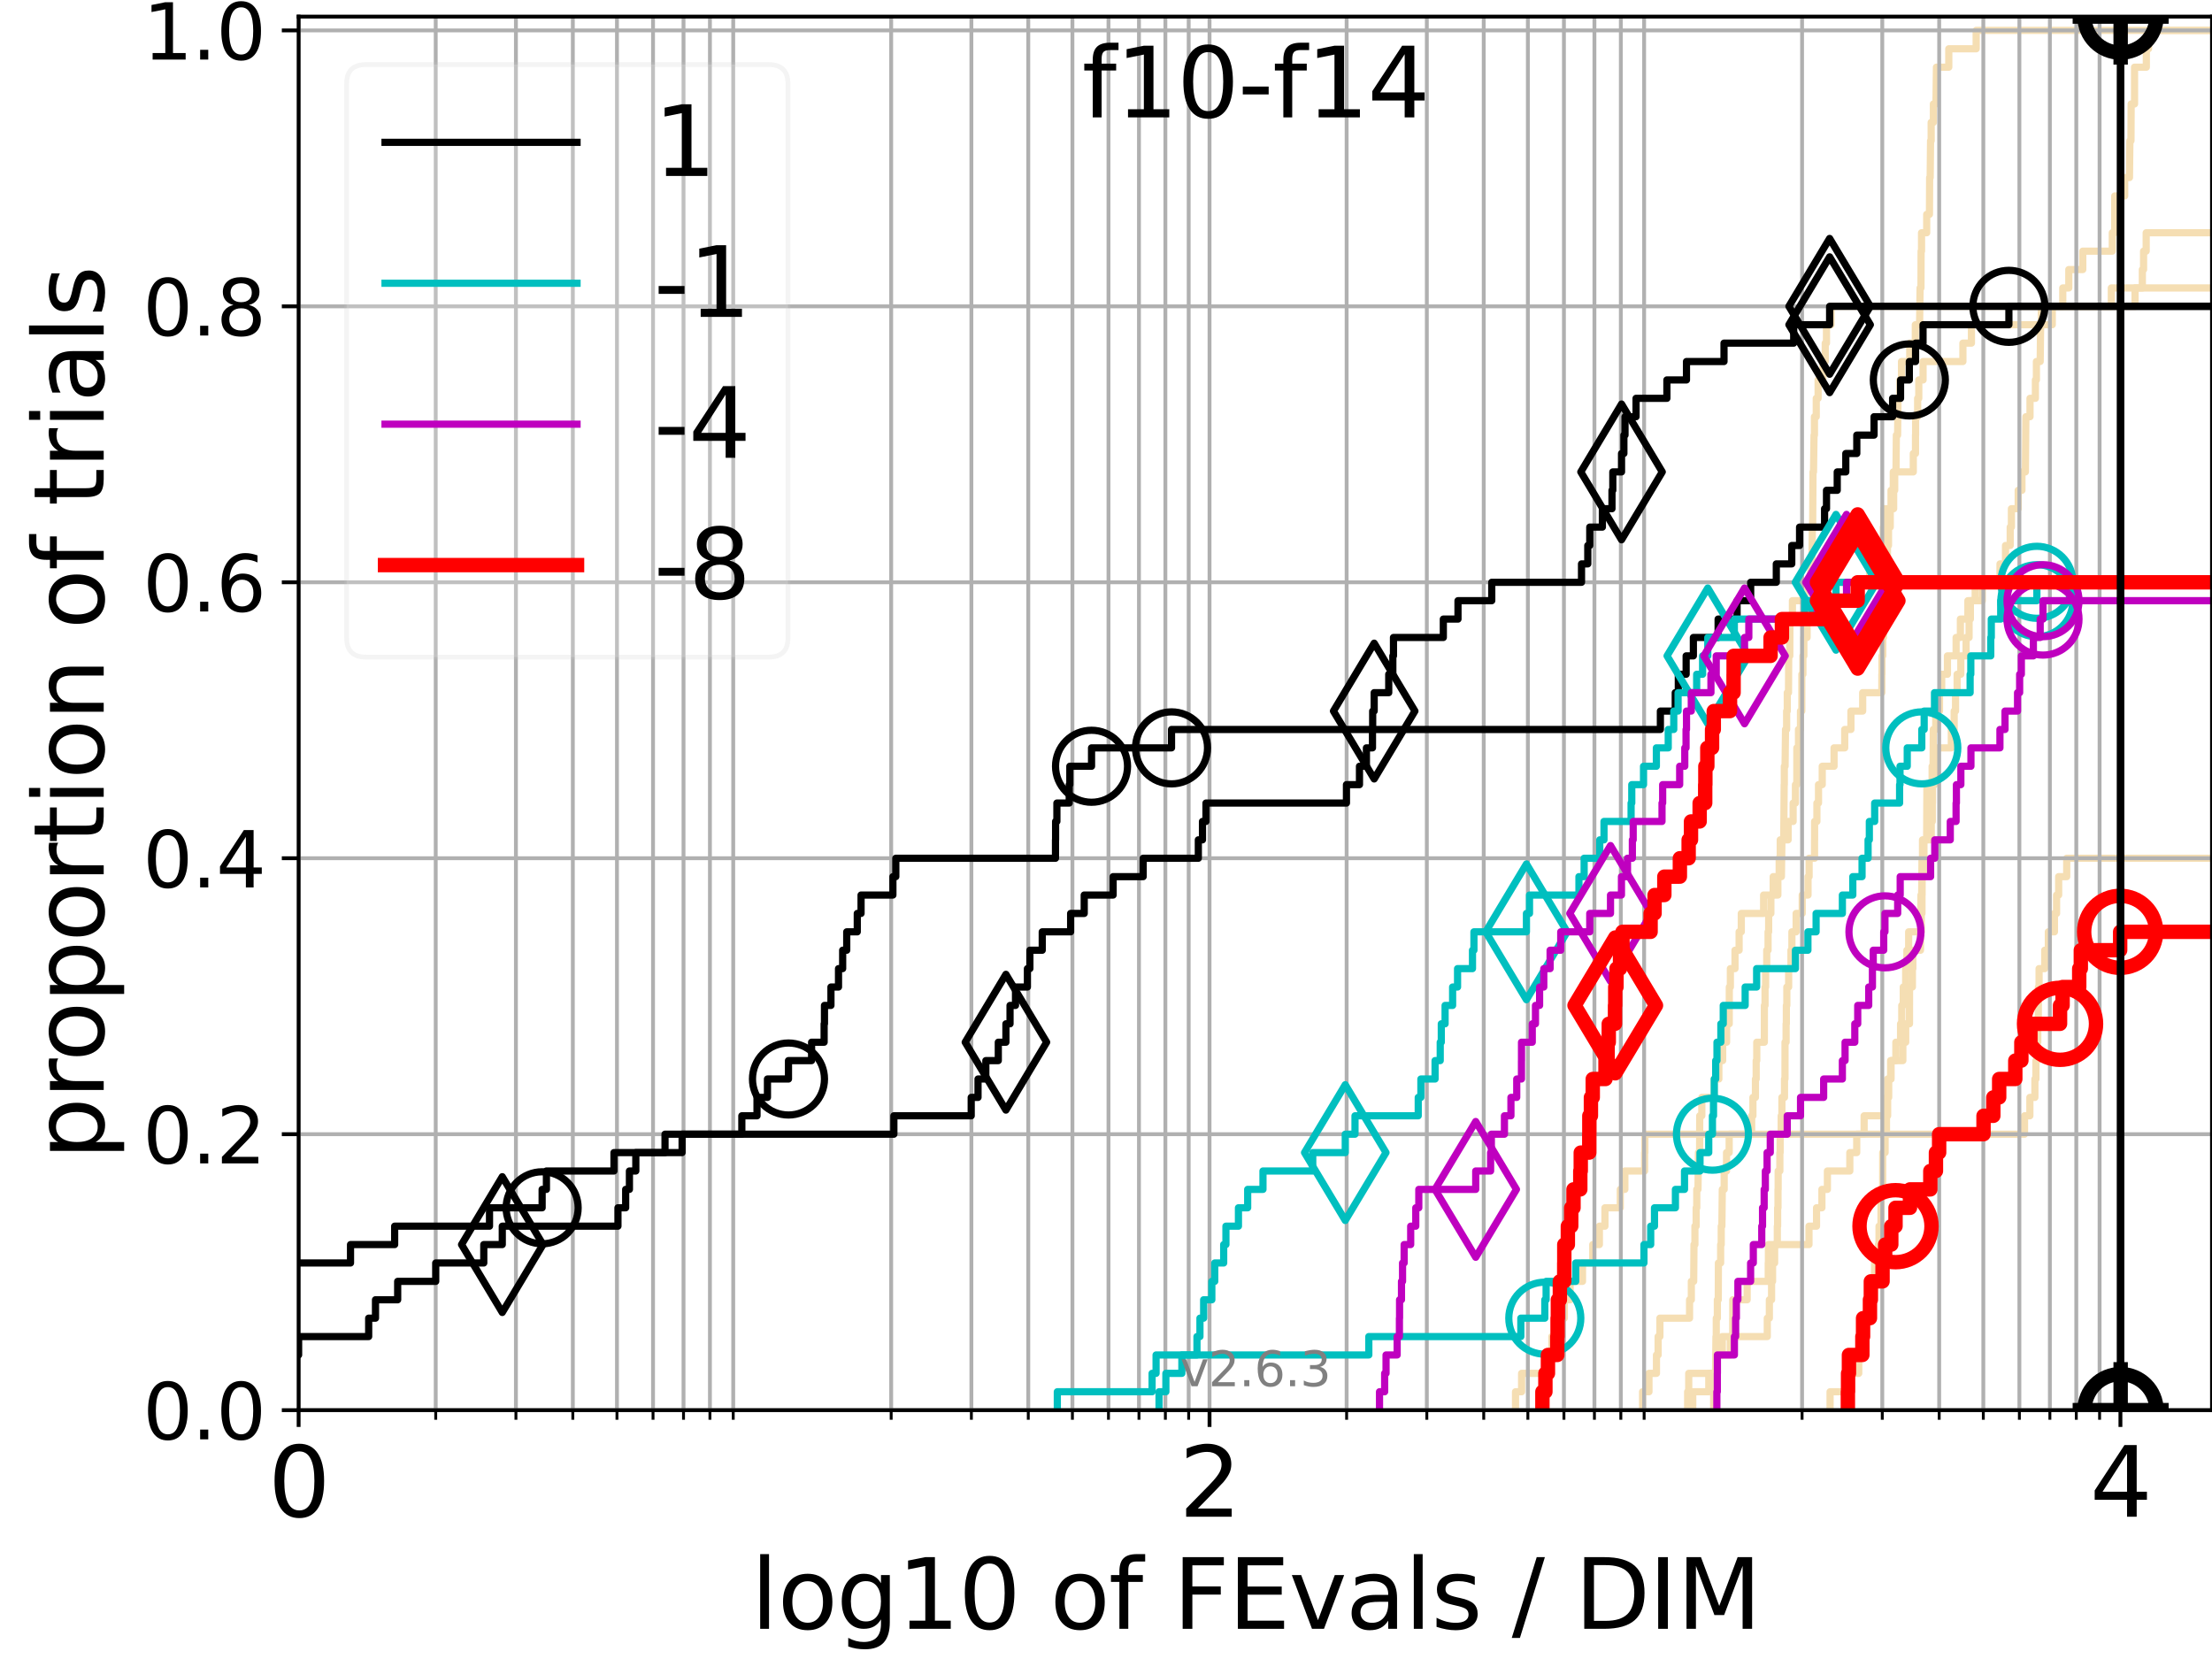 <?xml version="1.0" encoding="utf-8" standalone="no"?>
<!DOCTYPE svg PUBLIC "-//W3C//DTD SVG 1.1//EN"
  "http://www.w3.org/Graphics/SVG/1.1/DTD/svg11.dtd">
<svg xmlns:xlink="http://www.w3.org/1999/xlink" width="460.8pt" height="345.6pt" viewBox="0 0 460.8 345.6" xmlns="http://www.w3.org/2000/svg" version="1.1">
 <defs>
  <style type="text/css">*{stroke-linejoin: round; stroke-linecap: butt}</style>
 </defs>
 <g id="figure_1">
  <g id="patch_1">
   <path d="M 0 345.6 
L 460.8 345.6 
L 460.8 0 
L 0 0 
z
" style="fill: #ffffff"/>
  </g>
  <g id="axes_1">
   <g id="patch_2">
    <path d="M 62.208 293.76 
L 460.8 293.76 
L 460.8 3.456 
L 62.208 3.456 
z
" style="fill: #ffffff"/>
   </g>
   <g id="line2d_1"/>
   <g id="line2d_2">
    <path d="M 351.567 293.76 
L 351.567 289.928 
L 351.793 289.928 
L 351.793 286.095 
L 357.523 286.095 
L 357.523 282.263 
L 358.79 282.263 
L 358.79 278.43 
L 368.157 278.43 
L 368.157 274.598 
L 368.591 274.598 
L 368.591 270.766 
L 369.051 270.766 
L 369.051 266.933 
L 369.256 266.933 
L 369.256 263.101 
L 369.688 263.101 
L 369.688 259.268 
L 370.248 259.268 
L 370.248 255.436 
L 370.314 255.436 
L 370.314 251.604 
L 370.389 251.604 
L 370.389 247.771 
L 370.421 247.771 
L 370.421 243.939 
L 370.776 243.939 
L 370.776 240.106 
L 370.837 240.106 
L 370.837 236.274 
L 371.055 236.274 
L 371.055 232.442 
L 371.205 232.442 
L 371.205 228.609 
L 371.744 228.609 
L 371.744 224.777 
L 371.844 224.777 
L 371.844 220.944 
L 371.849 220.944 
L 371.849 217.112 
L 372.077 217.112 
L 372.077 213.28 
L 372.13 213.28 
L 372.13 209.447 
L 372.231 209.447 
L 372.231 205.615 
L 372.609 205.615 
L 372.609 201.782 
L 373.091 201.782 
L 373.091 197.95 
L 373.287 197.95 
L 373.287 194.118 
L 374.165 194.118 
L 374.165 190.285 
L 375.436 190.285 
L 375.436 186.453 
L 376.646 186.453 
L 376.646 182.621 
L 376.872 182.621 
L 376.872 178.788 
L 378.002 178.788 
L 378.002 174.956 
L 378.016 174.956 
L 378.016 171.123 
L 378.496 171.123 
L 378.496 167.291 
L 378.829 167.291 
L 378.829 163.459 
L 379.604 163.459 
L 379.604 159.626 
L 382.069 159.626 
L 382.069 155.794 
L 384.289 155.794 
L 384.289 151.961 
L 385.582 151.961 
L 385.582 148.129 
L 388.028 148.129 
L 388.028 144.297 
L 392.019 144.297 
L 392.019 140.464 
L 392.05 140.464 
L 392.05 136.632 
L 392.211 136.632 
L 392.211 132.799 
L 392.358 132.799 
L 392.358 128.967 
L 392.531 128.967 
L 392.531 125.135 
L 392.538 125.135 
L 392.538 121.302 
L 393.118 121.302 
L 393.118 117.47 
L 393.195 117.47 
L 393.195 113.637 
L 393.411 113.637 
L 393.411 109.805 
L 393.771 109.805 
L 393.771 105.973 
L 393.94 105.973 
L 393.94 102.14 
L 394.405 102.14 
L 394.405 98.308 
L 398.575 98.308 
L 398.575 94.475 
L 399.034 94.475 
L 399.034 90.643 
L 399.058 90.643 
L 399.058 86.811 
L 399.48 86.811 
L 399.48 82.978 
L 399.718 82.978 
L 399.718 79.146 
L 400.612 79.146 
L 400.612 75.313 
L 408.91 75.313 
L 408.91 71.481 
L 410.688 71.481 
L 410.688 67.649 
L 425.253 67.649 
L 425.253 63.816 
L 439.828 63.816 
L 439.828 59.984 
L 439.828 59.984 
L 439.828 59.984 
L 460.8 59.984 
" clip-path="url(#p4fb1485f3b)" style="fill: none; stroke: #f5deb3; stroke-width: 1.5; stroke-linecap: square"/>
   </g>
   <g id="line2d_3"/>
   <g id="line2d_4"/>
   <g id="line2d_5">
    <path d="M 342.18 293.76 
L 342.18 289.928 
L 343.509 289.928 
L 343.509 286.095 
L 345.074 286.095 
L 345.074 282.263 
L 345.417 282.263 
L 345.417 278.43 
L 345.786 278.43 
L 345.786 274.598 
L 351.967 274.598 
L 351.967 270.766 
L 352.335 270.766 
L 352.335 266.933 
L 352.827 266.933 
L 352.887 259.268 
L 353.082 259.268 
L 353.082 255.436 
L 353.339 255.436 
L 353.339 251.604 
L 353.467 251.604 
L 353.467 247.771 
L 353.724 247.771 
L 353.82 240.106 
L 354.058 240.106 
L 354.083 232.442 
L 354.522 232.442 
L 354.522 228.609 
L 357.09 228.609 
L 357.09 224.777 
L 358.073 224.777 
L 358.073 220.944 
L 358.863 220.944 
L 358.863 217.112 
L 359.682 217.112 
L 359.682 213.28 
L 360.231 213.28 
L 360.249 205.615 
L 360.468 205.615 
L 360.468 201.782 
L 361.432 201.782 
L 361.432 197.95 
L 362.289 197.95 
L 362.289 194.118 
L 362.743 194.118 
L 362.743 190.285 
L 367.391 190.285 
L 367.391 186.453 
L 369.391 186.453 
L 369.391 182.621 
L 371.102 182.621 
L 371.209 174.956 
L 371.579 174.956 
L 371.677 163.459 
L 371.707 163.459 
L 371.707 159.626 
L 371.863 159.626 
L 371.955 151.961 
L 372.186 151.961 
L 372.186 148.129 
L 372.322 148.129 
L 372.322 144.297 
L 372.574 144.297 
L 372.624 136.632 
L 372.849 136.632 
L 372.868 128.967 
L 373.394 128.967 
L 373.394 125.135 
L 376.037 125.135 
L 376.037 121.302 
L 377.222 121.302 
L 377.222 117.47 
L 377.454 117.47 
L 377.551 109.805 
L 377.61 109.805 
L 377.683 98.308 
L 377.786 98.308 
L 377.894 90.643 
L 377.983 90.643 
L 377.983 86.811 
L 378.359 86.811 
L 378.359 82.978 
L 378.745 82.978 
L 378.745 79.146 
L 379.744 79.146 
L 379.744 75.313 
L 380.234 75.313 
L 380.234 71.481 
L 380.488 71.481 
L 380.488 67.649 
L 381.445 67.649 
L 381.445 63.816 
L 444.771 63.816 
L 444.771 59.984 
L 446.292 59.984 
L 446.292 56.151 
L 446.547 56.151 
L 446.547 52.319 
L 447.09 52.319 
L 447.09 48.487 
L 461.8 48.487 
L 461.8 48.487 
" clip-path="url(#p4fb1485f3b)" style="fill: none; stroke: #f5deb3; stroke-width: 1.5; stroke-linecap: square"/>
   </g>
   <g id="line2d_6">
    <path clip-path="url(#p4fb1485f3b)" style="fill: none; stroke: #f5deb3; stroke-width: 1.5; stroke-linecap: square"/>
   </g>
   <g id="line2d_7"/>
   <g id="line2d_8"/>
   <g id="line2d_9"/>
   <g id="line2d_10"/>
   <g id="line2d_11">
    <path clip-path="url(#p4fb1485f3b)" style="fill: none; stroke: #f5deb3; stroke-width: 1.5; stroke-linecap: square"/>
   </g>
   <g id="line2d_12"/>
   <g id="line2d_13">
    <path d="M 315.709 293.76 
L 315.709 289.928 
L 316.979 289.928 
L 316.979 286.095 
L 322.656 286.095 
L 322.656 282.263 
L 323.277 282.263 
L 323.277 278.43 
L 325.136 278.43 
L 325.136 274.598 
L 325.88 274.598 
L 325.88 270.766 
L 327.082 270.766 
L 327.082 266.933 
L 329.664 266.933 
L 329.664 263.101 
L 331.802 263.101 
L 331.802 259.268 
L 333.181 259.268 
L 333.181 255.436 
L 334.341 255.436 
L 334.341 251.604 
L 337.534 251.604 
L 337.534 247.771 
L 338.487 247.771 
L 338.487 243.939 
L 342.604 243.939 
L 342.604 240.106 
L 342.655 240.106 
L 342.655 236.274 
L 388.333 236.274 
L 388.333 232.442 
L 392.939 232.442 
L 392.939 228.609 
L 393.213 228.609 
L 393.213 224.777 
L 393.852 224.777 
L 393.852 220.944 
L 396.397 220.944 
L 396.397 217.112 
L 396.995 217.112 
L 396.995 213.28 
L 397.781 213.28 
L 397.781 209.447 
L 397.788 209.447 
L 397.788 205.615 
L 398.387 205.615 
L 398.387 201.782 
L 398.48 201.782 
L 398.48 197.95 
L 400.073 197.95 
L 400.073 194.118 
L 400.236 194.118 
L 400.236 190.285 
L 400.386 190.285 
L 400.386 186.453 
L 400.408 186.453 
L 400.408 182.621 
L 400.684 182.621 
L 400.684 178.788 
L 400.792 178.788 
L 400.792 174.956 
L 402.313 174.956 
L 402.313 171.123 
L 402.534 171.123 
L 402.534 167.291 
L 402.562 167.291 
L 402.562 163.459 
L 403.014 163.459 
L 403.014 159.626 
L 403.127 159.626 
L 403.127 155.794 
L 406.495 155.794 
L 406.495 151.961 
L 407.088 151.961 
L 407.088 148.129 
L 407.373 148.129 
L 407.373 144.297 
L 407.706 144.297 
L 407.706 140.464 
L 408.475 140.464 
L 408.475 136.632 
L 409.573 136.632 
L 409.573 132.799 
L 410.196 132.799 
L 410.196 128.967 
L 410.468 128.967 
L 410.468 125.135 
L 411.468 125.135 
L 411.468 121.302 
L 411.468 121.302 
L 411.468 121.302 
L 460.8 121.302 
" clip-path="url(#p4fb1485f3b)" style="fill: none; stroke: #f5deb3; stroke-width: 1.5; stroke-linecap: square"/>
   </g>
   <g id="line2d_14"/>
   <g id="line2d_15"/>
   <g id="line2d_16"/>
   <g id="line2d_17">
    <path d="M 381.238 293.76 
L 381.238 289.928 
L 384.872 289.928 
L 384.872 286.095 
L 387.211 286.095 
L 387.211 282.263 
L 388.532 282.263 
L 388.64 274.598 
L 390.001 274.598 
L 390.001 270.766 
L 390.426 270.766 
L 390.518 263.101 
L 391.31 263.101 
L 391.31 259.268 
L 391.437 259.268 
L 391.437 255.436 
L 391.846 255.436 
L 391.86 247.771 
L 392.197 247.771 
L 392.203 240.106 
L 392.702 240.106 
L 392.702 236.274 
L 392.986 236.274 
L 392.986 232.442 
L 393.228 232.442 
L 393.228 228.609 
L 393.449 228.609 
L 393.449 224.777 
L 393.943 224.777 
L 393.943 220.944 
L 394.942 220.944 
L 394.942 217.112 
L 395.922 217.112 
L 395.922 213.28 
L 396.172 213.28 
L 396.172 209.447 
L 396.483 209.447 
L 396.483 205.615 
L 396.987 205.615 
L 396.987 201.782 
L 397.243 201.782 
L 397.243 197.95 
L 397.607 197.95 
L 397.607 194.118 
L 400.139 194.118 
L 400.17 186.453 
L 400.321 186.453 
L 400.388 178.788 
L 400.493 178.788 
L 400.493 174.956 
L 401.355 174.956 
L 401.412 163.459 
L 402.498 163.459 
L 402.498 159.626 
L 402.699 159.626 
L 402.743 151.961 
L 403.253 151.961 
L 403.253 148.129 
L 404.031 148.129 
L 404.031 144.297 
L 404.489 144.297 
L 404.489 140.464 
L 405.689 140.464 
L 405.689 136.632 
L 407.493 136.632 
L 407.493 132.799 
L 408.386 132.799 
L 408.386 128.967 
L 409.948 128.967 
L 409.948 125.135 
L 412.954 125.135 
L 412.954 121.302 
L 416.639 121.302 
L 416.639 117.47 
L 417.784 117.47 
L 417.784 113.637 
L 418.762 113.637 
L 418.762 109.805 
L 419.014 109.805 
L 419.014 105.973 
L 420.432 105.973 
L 420.432 102.14 
L 421.207 102.14 
L 421.207 98.308 
L 421.925 98.308 
L 422.026 86.811 
L 422.888 86.811 
L 422.888 82.978 
L 424.009 82.978 
L 424.009 79.146 
L 424.221 79.146 
L 424.221 75.313 
L 425.009 75.313 
L 425.099 67.649 
L 427.524 67.649 
L 427.524 63.816 
L 429.713 63.816 
L 429.713 59.984 
L 430.97 59.984 
L 430.97 56.151 
L 433.881 56.151 
L 433.881 52.319 
L 440.027 52.319 
L 440.027 48.487 
L 440.529 48.487 
L 440.54 40.822 
L 442.61 40.822 
L 442.61 36.989 
L 443.608 36.989 
L 443.696 29.325 
L 443.919 29.325 
L 443.96 21.66 
L 444.663 21.66 
L 444.664 13.995 
L 447.122 13.995 
L 447.122 10.163 
L 447.577 10.163 
L 447.577 6.33 
L 447.577 6.33 
L 460.8 6.33 
L 460.8 6.33 
" clip-path="url(#p4fb1485f3b)" style="fill: none; stroke: #f5deb3; stroke-width: 1.5; stroke-linecap: square"/>
   </g>
   <g id="line2d_18">
    <path d="M 352.631 293.76 
L 352.631 289.928 
L 355.972 289.928 
L 355.972 286.095 
L 357.515 286.095 
L 357.515 282.263 
L 360.453 282.263 
L 360.453 278.43 
L 360.963 278.43 
L 360.963 274.598 
L 360.971 274.598 
L 360.971 270.766 
L 363.965 270.766 
L 363.965 266.933 
L 368.356 266.933 
L 368.356 263.101 
L 368.395 263.101 
L 368.395 259.268 
L 376.843 259.268 
L 376.843 255.436 
L 378.416 255.436 
L 378.416 251.604 
L 379.538 251.604 
L 379.538 247.771 
L 380.681 247.771 
L 380.681 243.939 
L 385.352 243.939 
L 385.352 240.106 
L 386.789 240.106 
L 386.789 236.274 
L 421.745 236.274 
L 421.745 232.442 
L 422.859 232.442 
L 422.859 228.609 
L 423.907 228.609 
L 423.907 224.777 
L 424.119 224.777 
L 424.119 220.944 
L 424.356 220.944 
L 424.356 217.112 
L 424.506 217.112 
L 424.506 213.28 
L 424.622 213.28 
L 424.622 209.447 
L 424.637 209.447 
L 424.637 205.615 
L 424.777 205.615 
L 424.777 201.782 
L 425.952 201.782 
L 425.952 197.95 
L 426.706 197.95 
L 426.706 194.118 
L 427.978 194.118 
L 427.978 190.285 
L 428.423 190.285 
L 428.423 186.453 
L 428.856 186.453 
L 428.856 182.621 
L 430.535 182.621 
L 430.535 178.788 
L 430.535 178.788 
L 430.535 178.788 
L 460.8 178.788 
" clip-path="url(#p4fb1485f3b)" style="fill: none; stroke: #f5deb3; stroke-width: 1.5; stroke-linecap: square"/>
   </g>
   <g id="line2d_19">
    <path d="M 356.987 293.76 
L 356.987 289.928 
L 357.26 289.928 
L 357.26 286.095 
L 357.379 286.095 
L 357.465 278.43 
L 357.531 278.43 
L 357.531 274.598 
L 357.757 274.598 
L 357.757 270.766 
L 357.947 270.766 
L 357.974 263.101 
L 358.442 263.101 
L 358.442 259.268 
L 358.564 259.268 
L 358.564 255.436 
L 358.7 255.436 
L 358.785 247.771 
L 359.178 247.771 
L 359.178 243.939 
L 359.669 243.939 
L 359.669 240.106 
L 360.219 240.106 
L 360.219 236.274 
L 364.908 236.274 
L 364.908 232.442 
L 365.165 232.442 
L 365.165 228.609 
L 365.69 228.609 
L 365.69 224.777 
L 365.846 224.777 
L 365.846 220.944 
L 365.966 220.944 
L 365.966 217.112 
L 367.545 217.112 
L 367.555 209.447 
L 367.691 209.447 
L 367.691 205.615 
L 367.81 205.615 
L 367.81 201.782 
L 368.043 201.782 
L 368.043 197.95 
L 368.321 197.95 
L 368.321 194.118 
L 368.445 194.118 
L 368.445 190.285 
L 368.907 190.285 
L 368.907 186.453 
L 370.362 186.453 
L 370.362 182.621 
L 370.635 182.621 
L 370.635 178.788 
L 370.856 178.788 
L 370.856 174.956 
L 372.499 174.956 
L 372.499 171.123 
L 373.542 171.123 
L 373.542 167.291 
L 374.023 167.291 
L 374.023 163.459 
L 374.308 163.459 
L 374.317 155.794 
L 374.657 155.794 
L 374.657 151.961 
L 375.072 151.961 
L 375.072 148.129 
L 375.348 148.129 
L 375.355 140.464 
L 375.577 140.464 
L 375.577 136.632 
L 375.775 136.632 
L 375.775 132.799 
L 376.451 132.799 
L 376.451 128.967 
L 376.815 128.967 
L 376.815 125.135 
L 377.722 125.135 
L 377.722 121.302 
L 389.456 121.302 
L 389.456 117.47 
L 389.712 117.47 
L 389.712 113.637 
L 392.321 113.637 
L 392.321 109.805 
L 392.434 109.805 
L 392.434 105.973 
L 394.482 105.973 
L 394.482 102.14 
L 394.701 102.14 
L 394.701 98.308 
L 394.971 98.308 
L 395.044 90.643 
L 395.306 90.643 
L 395.388 82.978 
L 395.786 82.978 
L 395.786 79.146 
L 396.12 79.146 
L 396.12 75.313 
L 397.837 75.313 
L 397.837 71.481 
L 398.996 71.481 
L 398.996 67.649 
L 399.884 67.649 
L 399.988 59.984 
L 400.173 59.984 
L 400.198 52.319 
L 400.29 52.319 
L 400.29 48.487 
L 401.366 48.487 
L 401.366 44.654 
L 401.941 44.654 
L 401.979 36.989 
L 402.091 36.989 
L 402.169 29.325 
L 402.297 29.325 
L 402.297 25.492 
L 402.761 25.492 
L 402.761 21.66 
L 403.297 21.66 
L 403.396 13.995 
L 405.966 13.995 
L 405.966 10.163 
L 411.672 10.163 
L 411.672 6.33 
L 411.672 6.33 
L 460.8 6.33 
L 460.8 6.33 
" clip-path="url(#p4fb1485f3b)" style="fill: none; stroke: #f5deb3; stroke-width: 1.5; stroke-linecap: square"/>
   </g>
   <g id="line2d_20"/>
   <g id="matplotlib.axis_1">
    <g id="xtick_1">
     <g id="line2d_21">
      <path d="M 62.208 293.76 
L 62.208 3.456 
" clip-path="url(#p4fb1485f3b)" style="fill: none; stroke: #b0b0b0; stroke-width: 0.8; stroke-linecap: square"/>
     </g>
     <g id="line2d_22">
      <defs>
       <path id="m2ea545e763" d="M 0 0 
L 0 3.5 
" style="stroke: #000000; stroke-width: 0.8"/>
      </defs>
      <g>
       <use xlink:href="#m2ea545e763" x="62.208" y="293.76" style="stroke: #000000; stroke-width: 0.8"/>
      </g>
     </g>
     <g id="text_1">
      <!-- 0 -->
      <g transform="translate(55.846 315.957) scale(0.2 -0.2)">
       <defs>
        <path id="DejaVuSans-30" d="M 2034 4250 
Q 1547 4250 1301 3770 
Q 1056 3291 1056 2328 
Q 1056 1369 1301 889 
Q 1547 409 2034 409 
Q 2525 409 2770 889 
Q 3016 1369 3016 2328 
Q 3016 3291 2770 3770 
Q 2525 4250 2034 4250 
z
M 2034 4750 
Q 2819 4750 3233 4129 
Q 3647 3509 3647 2328 
Q 3647 1150 3233 529 
Q 2819 -91 2034 -91 
Q 1250 -91 836 529 
Q 422 1150 422 2328 
Q 422 3509 836 4129 
Q 1250 4750 2034 4750 
z
" transform="scale(0.016)"/>
       </defs>
       <use xlink:href="#DejaVuSans-30"/>
      </g>
     </g>
    </g>
    <g id="xtick_2">
     <g id="line2d_23">
      <path d="M 251.966 293.76 
L 251.966 3.456 
" clip-path="url(#p4fb1485f3b)" style="fill: none; stroke: #b0b0b0; stroke-width: 0.8; stroke-linecap: square"/>
     </g>
     <g id="line2d_24">
      <g>
       <use xlink:href="#m2ea545e763" x="251.966" y="293.76" style="stroke: #000000; stroke-width: 0.8"/>
      </g>
     </g>
     <g id="text_2">
      <!-- 2 -->
      <g transform="translate(245.603 315.957) scale(0.2 -0.2)">
       <defs>
        <path id="DejaVuSans-32" d="M 1228 531 
L 3431 531 
L 3431 0 
L 469 0 
L 469 531 
Q 828 903 1448 1529 
Q 2069 2156 2228 2338 
Q 2531 2678 2651 2914 
Q 2772 3150 2772 3378 
Q 2772 3750 2511 3984 
Q 2250 4219 1831 4219 
Q 1534 4219 1204 4116 
Q 875 4013 500 3803 
L 500 4441 
Q 881 4594 1212 4672 
Q 1544 4750 1819 4750 
Q 2544 4750 2975 4387 
Q 3406 4025 3406 3419 
Q 3406 3131 3298 2873 
Q 3191 2616 2906 2266 
Q 2828 2175 2409 1742 
Q 1991 1309 1228 531 
z
" transform="scale(0.016)"/>
       </defs>
       <use xlink:href="#DejaVuSans-32"/>
      </g>
     </g>
    </g>
    <g id="xtick_3">
     <g id="line2d_25">
      <path d="M 441.723 293.76 
L 441.723 3.456 
" clip-path="url(#p4fb1485f3b)" style="fill: none; stroke: #b0b0b0; stroke-width: 0.8; stroke-linecap: square"/>
     </g>
     <g id="line2d_26">
      <g>
       <use xlink:href="#m2ea545e763" x="441.723" y="293.76" style="stroke: #000000; stroke-width: 0.8"/>
      </g>
     </g>
     <g id="text_3">
      <!-- 4 -->
      <g transform="translate(435.361 315.957) scale(0.2 -0.2)">
       <defs>
        <path id="DejaVuSans-34" d="M 2419 4116 
L 825 1625 
L 2419 1625 
L 2419 4116 
z
M 2253 4666 
L 3047 4666 
L 3047 1625 
L 3713 1625 
L 3713 1100 
L 3047 1100 
L 3047 0 
L 2419 0 
L 2419 1100 
L 313 1100 
L 313 1709 
L 2253 4666 
z
" transform="scale(0.016)"/>
       </defs>
       <use xlink:href="#DejaVuSans-34"/>
      </g>
     </g>
    </g>
    <g id="xtick_4">
     <g id="line2d_27">
      <path d="M 90.769 293.76 
L 90.769 3.456 
" clip-path="url(#p4fb1485f3b)" style="fill: none; stroke: #b0b0b0; stroke-width: 0.8; stroke-linecap: square"/>
     </g>
     <g id="line2d_28">
      <defs>
       <path id="ma387a4b47a" d="M 0 0 
L 0 2 
" style="stroke: #000000; stroke-width: 0.6"/>
      </defs>
      <g>
       <use xlink:href="#ma387a4b47a" x="90.769" y="293.76" style="stroke: #000000; stroke-width: 0.6"/>
      </g>
     </g>
    </g>
    <g id="xtick_5">
     <g id="line2d_29">
      <path d="M 107.477 293.76 
L 107.477 3.456 
" clip-path="url(#p4fb1485f3b)" style="fill: none; stroke: #b0b0b0; stroke-width: 0.8; stroke-linecap: square"/>
     </g>
     <g id="line2d_30">
      <g>
       <use xlink:href="#ma387a4b47a" x="107.477" y="293.76" style="stroke: #000000; stroke-width: 0.6"/>
      </g>
     </g>
    </g>
    <g id="xtick_6">
     <g id="line2d_31">
      <path d="M 119.331 293.76 
L 119.331 3.456 
" clip-path="url(#p4fb1485f3b)" style="fill: none; stroke: #b0b0b0; stroke-width: 0.8; stroke-linecap: square"/>
     </g>
     <g id="line2d_32">
      <g>
       <use xlink:href="#ma387a4b47a" x="119.331" y="293.76" style="stroke: #000000; stroke-width: 0.6"/>
      </g>
     </g>
    </g>
    <g id="xtick_7">
     <g id="line2d_33">
      <path d="M 128.525 293.76 
L 128.525 3.456 
" clip-path="url(#p4fb1485f3b)" style="fill: none; stroke: #b0b0b0; stroke-width: 0.8; stroke-linecap: square"/>
     </g>
     <g id="line2d_34">
      <g>
       <use xlink:href="#ma387a4b47a" x="128.525" y="293.76" style="stroke: #000000; stroke-width: 0.6"/>
      </g>
     </g>
    </g>
    <g id="xtick_8">
     <g id="line2d_35">
      <path d="M 136.038 293.76 
L 136.038 3.456 
" clip-path="url(#p4fb1485f3b)" style="fill: none; stroke: #b0b0b0; stroke-width: 0.8; stroke-linecap: square"/>
     </g>
     <g id="line2d_36">
      <g>
       <use xlink:href="#ma387a4b47a" x="136.038" y="293.76" style="stroke: #000000; stroke-width: 0.6"/>
      </g>
     </g>
    </g>
    <g id="xtick_9">
     <g id="line2d_37">
      <path d="M 142.39 293.76 
L 142.39 3.456 
" clip-path="url(#p4fb1485f3b)" style="fill: none; stroke: #b0b0b0; stroke-width: 0.8; stroke-linecap: square"/>
     </g>
     <g id="line2d_38">
      <g>
       <use xlink:href="#ma387a4b47a" x="142.39" y="293.76" style="stroke: #000000; stroke-width: 0.6"/>
      </g>
     </g>
    </g>
    <g id="xtick_10">
     <g id="line2d_39">
      <path d="M 147.892 293.76 
L 147.892 3.456 
" clip-path="url(#p4fb1485f3b)" style="fill: none; stroke: #b0b0b0; stroke-width: 0.8; stroke-linecap: square"/>
     </g>
     <g id="line2d_40">
      <g>
       <use xlink:href="#ma387a4b47a" x="147.892" y="293.76" style="stroke: #000000; stroke-width: 0.6"/>
      </g>
     </g>
    </g>
    <g id="xtick_11">
     <g id="line2d_41">
      <path d="M 152.745 293.76 
L 152.745 3.456 
" clip-path="url(#p4fb1485f3b)" style="fill: none; stroke: #b0b0b0; stroke-width: 0.8; stroke-linecap: square"/>
     </g>
     <g id="line2d_42">
      <g>
       <use xlink:href="#ma387a4b47a" x="152.745" y="293.76" style="stroke: #000000; stroke-width: 0.6"/>
      </g>
     </g>
    </g>
    <g id="xtick_12">
     <g id="line2d_43">
      <path d="M 185.648 293.76 
L 185.648 3.456 
" clip-path="url(#p4fb1485f3b)" style="fill: none; stroke: #b0b0b0; stroke-width: 0.8; stroke-linecap: square"/>
     </g>
     <g id="line2d_44">
      <g>
       <use xlink:href="#ma387a4b47a" x="185.648" y="293.76" style="stroke: #000000; stroke-width: 0.6"/>
      </g>
     </g>
    </g>
    <g id="xtick_13">
     <g id="line2d_45">
      <path d="M 202.356 293.76 
L 202.356 3.456 
" clip-path="url(#p4fb1485f3b)" style="fill: none; stroke: #b0b0b0; stroke-width: 0.8; stroke-linecap: square"/>
     </g>
     <g id="line2d_46">
      <g>
       <use xlink:href="#ma387a4b47a" x="202.356" y="293.76" style="stroke: #000000; stroke-width: 0.6"/>
      </g>
     </g>
    </g>
    <g id="xtick_14">
     <g id="line2d_47">
      <path d="M 214.21 293.76 
L 214.21 3.456 
" clip-path="url(#p4fb1485f3b)" style="fill: none; stroke: #b0b0b0; stroke-width: 0.8; stroke-linecap: square"/>
     </g>
     <g id="line2d_48">
      <g>
       <use xlink:href="#ma387a4b47a" x="214.21" y="293.76" style="stroke: #000000; stroke-width: 0.6"/>
      </g>
     </g>
    </g>
    <g id="xtick_15">
     <g id="line2d_49">
      <path d="M 223.404 293.76 
L 223.404 3.456 
" clip-path="url(#p4fb1485f3b)" style="fill: none; stroke: #b0b0b0; stroke-width: 0.8; stroke-linecap: square"/>
     </g>
     <g id="line2d_50">
      <g>
       <use xlink:href="#ma387a4b47a" x="223.404" y="293.76" style="stroke: #000000; stroke-width: 0.6"/>
      </g>
     </g>
    </g>
    <g id="xtick_16">
     <g id="line2d_51">
      <path d="M 230.917 293.76 
L 230.917 3.456 
" clip-path="url(#p4fb1485f3b)" style="fill: none; stroke: #b0b0b0; stroke-width: 0.8; stroke-linecap: square"/>
     </g>
     <g id="line2d_52">
      <g>
       <use xlink:href="#ma387a4b47a" x="230.917" y="293.76" style="stroke: #000000; stroke-width: 0.6"/>
      </g>
     </g>
    </g>
    <g id="xtick_17">
     <g id="line2d_53">
      <path d="M 237.269 293.76 
L 237.269 3.456 
" clip-path="url(#p4fb1485f3b)" style="fill: none; stroke: #b0b0b0; stroke-width: 0.8; stroke-linecap: square"/>
     </g>
     <g id="line2d_54">
      <g>
       <use xlink:href="#ma387a4b47a" x="237.269" y="293.76" style="stroke: #000000; stroke-width: 0.6"/>
      </g>
     </g>
    </g>
    <g id="xtick_18">
     <g id="line2d_55">
      <path d="M 242.771 293.76 
L 242.771 3.456 
" clip-path="url(#p4fb1485f3b)" style="fill: none; stroke: #b0b0b0; stroke-width: 0.8; stroke-linecap: square"/>
     </g>
     <g id="line2d_56">
      <g>
       <use xlink:href="#ma387a4b47a" x="242.771" y="293.76" style="stroke: #000000; stroke-width: 0.6"/>
      </g>
     </g>
    </g>
    <g id="xtick_19">
     <g id="line2d_57">
      <path d="M 247.624 293.76 
L 247.624 3.456 
" clip-path="url(#p4fb1485f3b)" style="fill: none; stroke: #b0b0b0; stroke-width: 0.8; stroke-linecap: square"/>
     </g>
     <g id="line2d_58">
      <g>
       <use xlink:href="#ma387a4b47a" x="247.624" y="293.76" style="stroke: #000000; stroke-width: 0.6"/>
      </g>
     </g>
    </g>
    <g id="xtick_20">
     <g id="line2d_59">
      <path d="M 280.527 293.76 
L 280.527 3.456 
" clip-path="url(#p4fb1485f3b)" style="fill: none; stroke: #b0b0b0; stroke-width: 0.8; stroke-linecap: square"/>
     </g>
     <g id="line2d_60">
      <g>
       <use xlink:href="#ma387a4b47a" x="280.527" y="293.76" style="stroke: #000000; stroke-width: 0.6"/>
      </g>
     </g>
    </g>
    <g id="xtick_21">
     <g id="line2d_61">
      <path d="M 297.234 293.76 
L 297.234 3.456 
" clip-path="url(#p4fb1485f3b)" style="fill: none; stroke: #b0b0b0; stroke-width: 0.8; stroke-linecap: square"/>
     </g>
     <g id="line2d_62">
      <g>
       <use xlink:href="#ma387a4b47a" x="297.234" y="293.76" style="stroke: #000000; stroke-width: 0.6"/>
      </g>
     </g>
    </g>
    <g id="xtick_22">
     <g id="line2d_63">
      <path d="M 309.088 293.76 
L 309.088 3.456 
" clip-path="url(#p4fb1485f3b)" style="fill: none; stroke: #b0b0b0; stroke-width: 0.8; stroke-linecap: square"/>
     </g>
     <g id="line2d_64">
      <g>
       <use xlink:href="#ma387a4b47a" x="309.088" y="293.76" style="stroke: #000000; stroke-width: 0.6"/>
      </g>
     </g>
    </g>
    <g id="xtick_23">
     <g id="line2d_65">
      <path d="M 318.283 293.76 
L 318.283 3.456 
" clip-path="url(#p4fb1485f3b)" style="fill: none; stroke: #b0b0b0; stroke-width: 0.8; stroke-linecap: square"/>
     </g>
     <g id="line2d_66">
      <g>
       <use xlink:href="#ma387a4b47a" x="318.283" y="293.76" style="stroke: #000000; stroke-width: 0.6"/>
      </g>
     </g>
    </g>
    <g id="xtick_24">
     <g id="line2d_67">
      <path d="M 325.796 293.76 
L 325.796 3.456 
" clip-path="url(#p4fb1485f3b)" style="fill: none; stroke: #b0b0b0; stroke-width: 0.8; stroke-linecap: square"/>
     </g>
     <g id="line2d_68">
      <g>
       <use xlink:href="#ma387a4b47a" x="325.796" y="293.76" style="stroke: #000000; stroke-width: 0.6"/>
      </g>
     </g>
    </g>
    <g id="xtick_25">
     <g id="line2d_69">
      <path d="M 332.148 293.76 
L 332.148 3.456 
" clip-path="url(#p4fb1485f3b)" style="fill: none; stroke: #b0b0b0; stroke-width: 0.8; stroke-linecap: square"/>
     </g>
     <g id="line2d_70">
      <g>
       <use xlink:href="#ma387a4b47a" x="332.148" y="293.76" style="stroke: #000000; stroke-width: 0.6"/>
      </g>
     </g>
    </g>
    <g id="xtick_26">
     <g id="line2d_71">
      <path d="M 337.65 293.76 
L 337.65 3.456 
" clip-path="url(#p4fb1485f3b)" style="fill: none; stroke: #b0b0b0; stroke-width: 0.8; stroke-linecap: square"/>
     </g>
     <g id="line2d_72">
      <g>
       <use xlink:href="#ma387a4b47a" x="337.65" y="293.76" style="stroke: #000000; stroke-width: 0.6"/>
      </g>
     </g>
    </g>
    <g id="xtick_27">
     <g id="line2d_73">
      <path d="M 342.503 293.76 
L 342.503 3.456 
" clip-path="url(#p4fb1485f3b)" style="fill: none; stroke: #b0b0b0; stroke-width: 0.8; stroke-linecap: square"/>
     </g>
     <g id="line2d_74">
      <g>
       <use xlink:href="#ma387a4b47a" x="342.503" y="293.76" style="stroke: #000000; stroke-width: 0.6"/>
      </g>
     </g>
    </g>
    <g id="xtick_28">
     <g id="line2d_75">
      <path d="M 375.406 293.76 
L 375.406 3.456 
" clip-path="url(#p4fb1485f3b)" style="fill: none; stroke: #b0b0b0; stroke-width: 0.8; stroke-linecap: square"/>
     </g>
     <g id="line2d_76">
      <g>
       <use xlink:href="#ma387a4b47a" x="375.406" y="293.76" style="stroke: #000000; stroke-width: 0.6"/>
      </g>
     </g>
    </g>
    <g id="xtick_29">
     <g id="line2d_77">
      <path d="M 392.113 293.76 
L 392.113 3.456 
" clip-path="url(#p4fb1485f3b)" style="fill: none; stroke: #b0b0b0; stroke-width: 0.8; stroke-linecap: square"/>
     </g>
     <g id="line2d_78">
      <g>
       <use xlink:href="#ma387a4b47a" x="392.113" y="293.76" style="stroke: #000000; stroke-width: 0.6"/>
      </g>
     </g>
    </g>
    <g id="xtick_30">
     <g id="line2d_79">
      <path d="M 403.967 293.76 
L 403.967 3.456 
" clip-path="url(#p4fb1485f3b)" style="fill: none; stroke: #b0b0b0; stroke-width: 0.8; stroke-linecap: square"/>
     </g>
     <g id="line2d_80">
      <g>
       <use xlink:href="#ma387a4b47a" x="403.967" y="293.76" style="stroke: #000000; stroke-width: 0.6"/>
      </g>
     </g>
    </g>
    <g id="xtick_31">
     <g id="line2d_81">
      <path d="M 413.162 293.76 
L 413.162 3.456 
" clip-path="url(#p4fb1485f3b)" style="fill: none; stroke: #b0b0b0; stroke-width: 0.8; stroke-linecap: square"/>
     </g>
     <g id="line2d_82">
      <g>
       <use xlink:href="#ma387a4b47a" x="413.162" y="293.76" style="stroke: #000000; stroke-width: 0.6"/>
      </g>
     </g>
    </g>
    <g id="xtick_32">
     <g id="line2d_83">
      <path d="M 420.674 293.76 
L 420.674 3.456 
" clip-path="url(#p4fb1485f3b)" style="fill: none; stroke: #b0b0b0; stroke-width: 0.8; stroke-linecap: square"/>
     </g>
     <g id="line2d_84">
      <g>
       <use xlink:href="#ma387a4b47a" x="420.674" y="293.76" style="stroke: #000000; stroke-width: 0.6"/>
      </g>
     </g>
    </g>
    <g id="xtick_33">
     <g id="line2d_85">
      <path d="M 427.026 293.76 
L 427.026 3.456 
" clip-path="url(#p4fb1485f3b)" style="fill: none; stroke: #b0b0b0; stroke-width: 0.8; stroke-linecap: square"/>
     </g>
     <g id="line2d_86">
      <g>
       <use xlink:href="#ma387a4b47a" x="427.026" y="293.76" style="stroke: #000000; stroke-width: 0.6"/>
      </g>
     </g>
    </g>
    <g id="xtick_34">
     <g id="line2d_87">
      <path d="M 432.529 293.76 
L 432.529 3.456 
" clip-path="url(#p4fb1485f3b)" style="fill: none; stroke: #b0b0b0; stroke-width: 0.8; stroke-linecap: square"/>
     </g>
     <g id="line2d_88">
      <g>
       <use xlink:href="#ma387a4b47a" x="432.529" y="293.76" style="stroke: #000000; stroke-width: 0.6"/>
      </g>
     </g>
    </g>
    <g id="xtick_35">
     <g id="line2d_89">
      <path d="M 437.382 293.76 
L 437.382 3.456 
" clip-path="url(#p4fb1485f3b)" style="fill: none; stroke: #b0b0b0; stroke-width: 0.8; stroke-linecap: square"/>
     </g>
     <g id="line2d_90">
      <g>
       <use xlink:href="#ma387a4b47a" x="437.382" y="293.76" style="stroke: #000000; stroke-width: 0.6"/>
      </g>
     </g>
    </g>
    <g id="text_4">
     <!-- log10 of FEvals / DIM -->
     <g transform="translate(156.431 339.313) scale(0.2 -0.2)">
      <defs>
       <path id="DejaVuSans-6c" d="M 603 4863 
L 1178 4863 
L 1178 0 
L 603 0 
L 603 4863 
z
" transform="scale(0.016)"/>
       <path id="DejaVuSans-6f" d="M 1959 3097 
Q 1497 3097 1228 2736 
Q 959 2375 959 1747 
Q 959 1119 1226 758 
Q 1494 397 1959 397 
Q 2419 397 2687 759 
Q 2956 1122 2956 1747 
Q 2956 2369 2687 2733 
Q 2419 3097 1959 3097 
z
M 1959 3584 
Q 2709 3584 3137 3096 
Q 3566 2609 3566 1747 
Q 3566 888 3137 398 
Q 2709 -91 1959 -91 
Q 1206 -91 779 398 
Q 353 888 353 1747 
Q 353 2609 779 3096 
Q 1206 3584 1959 3584 
z
" transform="scale(0.016)"/>
       <path id="DejaVuSans-67" d="M 2906 1791 
Q 2906 2416 2648 2759 
Q 2391 3103 1925 3103 
Q 1463 3103 1205 2759 
Q 947 2416 947 1791 
Q 947 1169 1205 825 
Q 1463 481 1925 481 
Q 2391 481 2648 825 
Q 2906 1169 2906 1791 
z
M 3481 434 
Q 3481 -459 3084 -895 
Q 2688 -1331 1869 -1331 
Q 1566 -1331 1297 -1286 
Q 1028 -1241 775 -1147 
L 775 -588 
Q 1028 -725 1275 -790 
Q 1522 -856 1778 -856 
Q 2344 -856 2625 -561 
Q 2906 -266 2906 331 
L 2906 616 
Q 2728 306 2450 153 
Q 2172 0 1784 0 
Q 1141 0 747 490 
Q 353 981 353 1791 
Q 353 2603 747 3093 
Q 1141 3584 1784 3584 
Q 2172 3584 2450 3431 
Q 2728 3278 2906 2969 
L 2906 3500 
L 3481 3500 
L 3481 434 
z
" transform="scale(0.016)"/>
       <path id="DejaVuSans-31" d="M 794 531 
L 1825 531 
L 1825 4091 
L 703 3866 
L 703 4441 
L 1819 4666 
L 2450 4666 
L 2450 531 
L 3481 531 
L 3481 0 
L 794 0 
L 794 531 
z
" transform="scale(0.016)"/>
       <path id="DejaVuSans-20" transform="scale(0.016)"/>
       <path id="DejaVuSans-66" d="M 2375 4863 
L 2375 4384 
L 1825 4384 
Q 1516 4384 1395 4259 
Q 1275 4134 1275 3809 
L 1275 3500 
L 2222 3500 
L 2222 3053 
L 1275 3053 
L 1275 0 
L 697 0 
L 697 3053 
L 147 3053 
L 147 3500 
L 697 3500 
L 697 3744 
Q 697 4328 969 4595 
Q 1241 4863 1831 4863 
L 2375 4863 
z
" transform="scale(0.016)"/>
       <path id="DejaVuSans-46" d="M 628 4666 
L 3309 4666 
L 3309 4134 
L 1259 4134 
L 1259 2759 
L 3109 2759 
L 3109 2228 
L 1259 2228 
L 1259 0 
L 628 0 
L 628 4666 
z
" transform="scale(0.016)"/>
       <path id="DejaVuSans-45" d="M 628 4666 
L 3578 4666 
L 3578 4134 
L 1259 4134 
L 1259 2753 
L 3481 2753 
L 3481 2222 
L 1259 2222 
L 1259 531 
L 3634 531 
L 3634 0 
L 628 0 
L 628 4666 
z
" transform="scale(0.016)"/>
       <path id="DejaVuSans-76" d="M 191 3500 
L 800 3500 
L 1894 563 
L 2988 3500 
L 3597 3500 
L 2284 0 
L 1503 0 
L 191 3500 
z
" transform="scale(0.016)"/>
       <path id="DejaVuSans-61" d="M 2194 1759 
Q 1497 1759 1228 1600 
Q 959 1441 959 1056 
Q 959 750 1161 570 
Q 1363 391 1709 391 
Q 2188 391 2477 730 
Q 2766 1069 2766 1631 
L 2766 1759 
L 2194 1759 
z
M 3341 1997 
L 3341 0 
L 2766 0 
L 2766 531 
Q 2569 213 2275 61 
Q 1981 -91 1556 -91 
Q 1019 -91 701 211 
Q 384 513 384 1019 
Q 384 1609 779 1909 
Q 1175 2209 1959 2209 
L 2766 2209 
L 2766 2266 
Q 2766 2663 2505 2880 
Q 2244 3097 1772 3097 
Q 1472 3097 1187 3025 
Q 903 2953 641 2809 
L 641 3341 
Q 956 3463 1253 3523 
Q 1550 3584 1831 3584 
Q 2591 3584 2966 3190 
Q 3341 2797 3341 1997 
z
" transform="scale(0.016)"/>
       <path id="DejaVuSans-73" d="M 2834 3397 
L 2834 2853 
Q 2591 2978 2328 3040 
Q 2066 3103 1784 3103 
Q 1356 3103 1142 2972 
Q 928 2841 928 2578 
Q 928 2378 1081 2264 
Q 1234 2150 1697 2047 
L 1894 2003 
Q 2506 1872 2764 1633 
Q 3022 1394 3022 966 
Q 3022 478 2636 193 
Q 2250 -91 1575 -91 
Q 1294 -91 989 -36 
Q 684 19 347 128 
L 347 722 
Q 666 556 975 473 
Q 1284 391 1588 391 
Q 1994 391 2212 530 
Q 2431 669 2431 922 
Q 2431 1156 2273 1281 
Q 2116 1406 1581 1522 
L 1381 1569 
Q 847 1681 609 1914 
Q 372 2147 372 2553 
Q 372 3047 722 3315 
Q 1072 3584 1716 3584 
Q 2034 3584 2315 3537 
Q 2597 3491 2834 3397 
z
" transform="scale(0.016)"/>
       <path id="DejaVuSans-2f" d="M 1625 4666 
L 2156 4666 
L 531 -594 
L 0 -594 
L 1625 4666 
z
" transform="scale(0.016)"/>
       <path id="DejaVuSans-44" d="M 1259 4147 
L 1259 519 
L 2022 519 
Q 2988 519 3436 956 
Q 3884 1394 3884 2338 
Q 3884 3275 3436 3711 
Q 2988 4147 2022 4147 
L 1259 4147 
z
M 628 4666 
L 1925 4666 
Q 3281 4666 3915 4102 
Q 4550 3538 4550 2338 
Q 4550 1131 3912 565 
Q 3275 0 1925 0 
L 628 0 
L 628 4666 
z
" transform="scale(0.016)"/>
       <path id="DejaVuSans-49" d="M 628 4666 
L 1259 4666 
L 1259 0 
L 628 0 
L 628 4666 
z
" transform="scale(0.016)"/>
       <path id="DejaVuSans-4d" d="M 628 4666 
L 1569 4666 
L 2759 1491 
L 3956 4666 
L 4897 4666 
L 4897 0 
L 4281 0 
L 4281 4097 
L 3078 897 
L 2444 897 
L 1241 4097 
L 1241 0 
L 628 0 
L 628 4666 
z
" transform="scale(0.016)"/>
      </defs>
      <use xlink:href="#DejaVuSans-6c"/>
      <use xlink:href="#DejaVuSans-6f" x="27.783"/>
      <use xlink:href="#DejaVuSans-67" x="88.965"/>
      <use xlink:href="#DejaVuSans-31" x="152.441"/>
      <use xlink:href="#DejaVuSans-30" x="216.064"/>
      <use xlink:href="#DejaVuSans-20" x="279.688"/>
      <use xlink:href="#DejaVuSans-6f" x="311.475"/>
      <use xlink:href="#DejaVuSans-66" x="372.656"/>
      <use xlink:href="#DejaVuSans-20" x="407.861"/>
      <use xlink:href="#DejaVuSans-46" x="439.648"/>
      <use xlink:href="#DejaVuSans-45" x="497.168"/>
      <use xlink:href="#DejaVuSans-76" x="560.352"/>
      <use xlink:href="#DejaVuSans-61" x="619.531"/>
      <use xlink:href="#DejaVuSans-6c" x="680.811"/>
      <use xlink:href="#DejaVuSans-73" x="708.594"/>
      <use xlink:href="#DejaVuSans-20" x="760.693"/>
      <use xlink:href="#DejaVuSans-2f" x="792.48"/>
      <use xlink:href="#DejaVuSans-20" x="826.172"/>
      <use xlink:href="#DejaVuSans-44" x="857.959"/>
      <use xlink:href="#DejaVuSans-49" x="934.961"/>
      <use xlink:href="#DejaVuSans-4d" x="964.453"/>
     </g>
    </g>
   </g>
   <g id="matplotlib.axis_2">
    <g id="ytick_1">
     <g id="line2d_91">
      <path d="M 62.208 293.76 
L 460.8 293.76 
" clip-path="url(#p4fb1485f3b)" style="fill: none; stroke: #b0b0b0; stroke-width: 0.8; stroke-linecap: square"/>
     </g>
     <g id="line2d_92">
      <defs>
       <path id="m5453cad755" d="M 0 0 
L -3.5 0 
" style="stroke: #000000; stroke-width: 0.8"/>
      </defs>
      <g>
       <use xlink:href="#m5453cad755" x="62.208" y="293.76" style="stroke: #000000; stroke-width: 0.8"/>
      </g>
     </g>
     <g id="text_5">
      <!-- 0.0 -->
      <g transform="translate(29.763 299.839) scale(0.16 -0.16)">
       <defs>
        <path id="DejaVuSans-2e" d="M 684 794 
L 1344 794 
L 1344 0 
L 684 0 
L 684 794 
z
" transform="scale(0.016)"/>
       </defs>
       <use xlink:href="#DejaVuSans-30"/>
       <use xlink:href="#DejaVuSans-2e" x="63.623"/>
       <use xlink:href="#DejaVuSans-30" x="95.41"/>
      </g>
     </g>
    </g>
    <g id="ytick_2">
     <g id="line2d_93">
      <path d="M 62.208 236.274 
L 460.8 236.274 
" clip-path="url(#p4fb1485f3b)" style="fill: none; stroke: #b0b0b0; stroke-width: 0.8; stroke-linecap: square"/>
     </g>
     <g id="line2d_94">
      <g>
       <use xlink:href="#m5453cad755" x="62.208" y="236.274" style="stroke: #000000; stroke-width: 0.8"/>
      </g>
     </g>
     <g id="text_6">
      <!-- 0.2 -->
      <g transform="translate(29.763 242.353) scale(0.16 -0.16)">
       <use xlink:href="#DejaVuSans-30"/>
       <use xlink:href="#DejaVuSans-2e" x="63.623"/>
       <use xlink:href="#DejaVuSans-32" x="95.41"/>
      </g>
     </g>
    </g>
    <g id="ytick_3">
     <g id="line2d_95">
      <path d="M 62.208 178.788 
L 460.8 178.788 
" clip-path="url(#p4fb1485f3b)" style="fill: none; stroke: #b0b0b0; stroke-width: 0.8; stroke-linecap: square"/>
     </g>
     <g id="line2d_96">
      <g>
       <use xlink:href="#m5453cad755" x="62.208" y="178.788" style="stroke: #000000; stroke-width: 0.8"/>
      </g>
     </g>
     <g id="text_7">
      <!-- 0.4 -->
      <g transform="translate(29.763 184.867) scale(0.16 -0.16)">
       <use xlink:href="#DejaVuSans-30"/>
       <use xlink:href="#DejaVuSans-2e" x="63.623"/>
       <use xlink:href="#DejaVuSans-34" x="95.41"/>
      </g>
     </g>
    </g>
    <g id="ytick_4">
     <g id="line2d_97">
      <path d="M 62.208 121.302 
L 460.8 121.302 
" clip-path="url(#p4fb1485f3b)" style="fill: none; stroke: #b0b0b0; stroke-width: 0.8; stroke-linecap: square"/>
     </g>
     <g id="line2d_98">
      <g>
       <use xlink:href="#m5453cad755" x="62.208" y="121.302" style="stroke: #000000; stroke-width: 0.8"/>
      </g>
     </g>
     <g id="text_8">
      <!-- 0.6 -->
      <g transform="translate(29.763 127.381) scale(0.16 -0.16)">
       <defs>
        <path id="DejaVuSans-36" d="M 2113 2584 
Q 1688 2584 1439 2293 
Q 1191 2003 1191 1497 
Q 1191 994 1439 701 
Q 1688 409 2113 409 
Q 2538 409 2786 701 
Q 3034 994 3034 1497 
Q 3034 2003 2786 2293 
Q 2538 2584 2113 2584 
z
M 3366 4563 
L 3366 3988 
Q 3128 4100 2886 4159 
Q 2644 4219 2406 4219 
Q 1781 4219 1451 3797 
Q 1122 3375 1075 2522 
Q 1259 2794 1537 2939 
Q 1816 3084 2150 3084 
Q 2853 3084 3261 2657 
Q 3669 2231 3669 1497 
Q 3669 778 3244 343 
Q 2819 -91 2113 -91 
Q 1303 -91 875 529 
Q 447 1150 447 2328 
Q 447 3434 972 4092 
Q 1497 4750 2381 4750 
Q 2619 4750 2861 4703 
Q 3103 4656 3366 4563 
z
" transform="scale(0.016)"/>
       </defs>
       <use xlink:href="#DejaVuSans-30"/>
       <use xlink:href="#DejaVuSans-2e" x="63.623"/>
       <use xlink:href="#DejaVuSans-36" x="95.41"/>
      </g>
     </g>
    </g>
    <g id="ytick_5">
     <g id="line2d_99">
      <path d="M 62.208 63.816 
L 460.8 63.816 
" clip-path="url(#p4fb1485f3b)" style="fill: none; stroke: #b0b0b0; stroke-width: 0.8; stroke-linecap: square"/>
     </g>
     <g id="line2d_100">
      <g>
       <use xlink:href="#m5453cad755" x="62.208" y="63.816" style="stroke: #000000; stroke-width: 0.8"/>
      </g>
     </g>
     <g id="text_9">
      <!-- 0.8 -->
      <g transform="translate(29.763 69.895) scale(0.16 -0.16)">
       <defs>
        <path id="DejaVuSans-38" d="M 2034 2216 
Q 1584 2216 1326 1975 
Q 1069 1734 1069 1313 
Q 1069 891 1326 650 
Q 1584 409 2034 409 
Q 2484 409 2743 651 
Q 3003 894 3003 1313 
Q 3003 1734 2745 1975 
Q 2488 2216 2034 2216 
z
M 1403 2484 
Q 997 2584 770 2862 
Q 544 3141 544 3541 
Q 544 4100 942 4425 
Q 1341 4750 2034 4750 
Q 2731 4750 3128 4425 
Q 3525 4100 3525 3541 
Q 3525 3141 3298 2862 
Q 3072 2584 2669 2484 
Q 3125 2378 3379 2068 
Q 3634 1759 3634 1313 
Q 3634 634 3220 271 
Q 2806 -91 2034 -91 
Q 1263 -91 848 271 
Q 434 634 434 1313 
Q 434 1759 690 2068 
Q 947 2378 1403 2484 
z
M 1172 3481 
Q 1172 3119 1398 2916 
Q 1625 2713 2034 2713 
Q 2441 2713 2670 2916 
Q 2900 3119 2900 3481 
Q 2900 3844 2670 4047 
Q 2441 4250 2034 4250 
Q 1625 4250 1398 4047 
Q 1172 3844 1172 3481 
z
" transform="scale(0.016)"/>
       </defs>
       <use xlink:href="#DejaVuSans-30"/>
       <use xlink:href="#DejaVuSans-2e" x="63.623"/>
       <use xlink:href="#DejaVuSans-38" x="95.41"/>
      </g>
     </g>
    </g>
    <g id="ytick_6">
     <g id="line2d_101">
      <path d="M 62.208 6.33 
L 460.8 6.33 
" clip-path="url(#p4fb1485f3b)" style="fill: none; stroke: #b0b0b0; stroke-width: 0.8; stroke-linecap: square"/>
     </g>
     <g id="line2d_102">
      <g>
       <use xlink:href="#m5453cad755" x="62.208" y="6.33" style="stroke: #000000; stroke-width: 0.8"/>
      </g>
     </g>
     <g id="text_10">
      <!-- 1.0 -->
      <g transform="translate(29.763 12.409) scale(0.16 -0.16)">
       <use xlink:href="#DejaVuSans-31"/>
       <use xlink:href="#DejaVuSans-2e" x="63.623"/>
       <use xlink:href="#DejaVuSans-30" x="95.41"/>
      </g>
     </g>
    </g>
    <g id="text_11">
     <!-- proportion of trials -->
     <g transform="translate(21.604 241.614) rotate(-90) scale(0.2 -0.2)">
      <defs>
       <path id="DejaVuSans-70" d="M 1159 525 
L 1159 -1331 
L 581 -1331 
L 581 3500 
L 1159 3500 
L 1159 2969 
Q 1341 3281 1617 3432 
Q 1894 3584 2278 3584 
Q 2916 3584 3314 3078 
Q 3713 2572 3713 1747 
Q 3713 922 3314 415 
Q 2916 -91 2278 -91 
Q 1894 -91 1617 61 
Q 1341 213 1159 525 
z
M 3116 1747 
Q 3116 2381 2855 2742 
Q 2594 3103 2138 3103 
Q 1681 3103 1420 2742 
Q 1159 2381 1159 1747 
Q 1159 1113 1420 752 
Q 1681 391 2138 391 
Q 2594 391 2855 752 
Q 3116 1113 3116 1747 
z
" transform="scale(0.016)"/>
       <path id="DejaVuSans-72" d="M 2631 2963 
Q 2534 3019 2420 3045 
Q 2306 3072 2169 3072 
Q 1681 3072 1420 2755 
Q 1159 2438 1159 1844 
L 1159 0 
L 581 0 
L 581 3500 
L 1159 3500 
L 1159 2956 
Q 1341 3275 1631 3429 
Q 1922 3584 2338 3584 
Q 2397 3584 2469 3576 
Q 2541 3569 2628 3553 
L 2631 2963 
z
" transform="scale(0.016)"/>
       <path id="DejaVuSans-74" d="M 1172 4494 
L 1172 3500 
L 2356 3500 
L 2356 3053 
L 1172 3053 
L 1172 1153 
Q 1172 725 1289 603 
Q 1406 481 1766 481 
L 2356 481 
L 2356 0 
L 1766 0 
Q 1100 0 847 248 
Q 594 497 594 1153 
L 594 3053 
L 172 3053 
L 172 3500 
L 594 3500 
L 594 4494 
L 1172 4494 
z
" transform="scale(0.016)"/>
       <path id="DejaVuSans-69" d="M 603 3500 
L 1178 3500 
L 1178 0 
L 603 0 
L 603 3500 
z
M 603 4863 
L 1178 4863 
L 1178 4134 
L 603 4134 
L 603 4863 
z
" transform="scale(0.016)"/>
       <path id="DejaVuSans-6e" d="M 3513 2113 
L 3513 0 
L 2938 0 
L 2938 2094 
Q 2938 2591 2744 2837 
Q 2550 3084 2163 3084 
Q 1697 3084 1428 2787 
Q 1159 2491 1159 1978 
L 1159 0 
L 581 0 
L 581 3500 
L 1159 3500 
L 1159 2956 
Q 1366 3272 1645 3428 
Q 1925 3584 2291 3584 
Q 2894 3584 3203 3211 
Q 3513 2838 3513 2113 
z
" transform="scale(0.016)"/>
      </defs>
      <use xlink:href="#DejaVuSans-70"/>
      <use xlink:href="#DejaVuSans-72" x="63.477"/>
      <use xlink:href="#DejaVuSans-6f" x="102.34"/>
      <use xlink:href="#DejaVuSans-70" x="163.521"/>
      <use xlink:href="#DejaVuSans-6f" x="226.998"/>
      <use xlink:href="#DejaVuSans-72" x="288.18"/>
      <use xlink:href="#DejaVuSans-74" x="329.293"/>
      <use xlink:href="#DejaVuSans-69" x="368.502"/>
      <use xlink:href="#DejaVuSans-6f" x="396.285"/>
      <use xlink:href="#DejaVuSans-6e" x="457.467"/>
      <use xlink:href="#DejaVuSans-20" x="520.846"/>
      <use xlink:href="#DejaVuSans-6f" x="552.633"/>
      <use xlink:href="#DejaVuSans-66" x="613.814"/>
      <use xlink:href="#DejaVuSans-20" x="649.02"/>
      <use xlink:href="#DejaVuSans-74" x="680.807"/>
      <use xlink:href="#DejaVuSans-72" x="720.016"/>
      <use xlink:href="#DejaVuSans-69" x="761.129"/>
      <use xlink:href="#DejaVuSans-61" x="788.912"/>
      <use xlink:href="#DejaVuSans-6c" x="850.191"/>
      <use xlink:href="#DejaVuSans-73" x="877.975"/>
     </g>
    </g>
   </g>
   <g id="line2d_103">
    <path d="M 15.896 293.76 
L 15.896 289.928 
L 26.95 289.928 
L 26.95 286.095 
L 60.094 286.095 
L 60.094 282.263 
L 62.208 282.263 
L 62.208 278.43 
L 76.802 278.43 
L 76.802 274.598 
L 78.223 274.598 
L 78.223 270.766 
L 82.843 270.766 
L 82.843 266.933 
L 90.769 266.933 
L 90.769 263.101 
L 100.78 263.101 
L 100.78 259.268 
L 104.634 259.268 
L 104.634 255.436 
L 128.731 255.436 
L 128.731 251.604 
L 130.339 251.604 
L 130.339 247.771 
L 131.12 247.771 
L 131.12 243.939 
L 132.453 243.939 
L 132.453 240.106 
L 138.536 240.106 
L 138.536 236.274 
L 186.211 236.274 
L 186.211 232.442 
L 202.321 232.442 
L 202.321 228.609 
L 203.74 228.609 
L 203.74 224.777 
L 205.367 224.777 
L 205.367 220.944 
L 207.965 220.944 
L 207.965 217.112 
L 209.552 217.112 
L 209.552 213.28 
L 210.408 213.28 
L 210.408 209.447 
L 211.55 209.447 
L 211.55 205.615 
L 214.029 205.615 
L 214.029 201.782 
L 214.543 201.782 
L 214.543 197.95 
L 217.118 197.95 
L 217.118 194.118 
L 223.032 194.118 
L 223.032 190.285 
L 225.864 190.285 
L 225.864 186.453 
L 231.884 186.453 
L 231.884 182.621 
L 238.142 182.621 
L 238.142 178.788 
L 249.635 178.788 
L 249.635 174.956 
L 250.498 174.956 
L 250.498 171.123 
L 251.228 171.123 
L 251.228 167.291 
L 280.491 167.291 
L 280.491 163.459 
L 283.204 163.459 
L 283.204 159.626 
L 284.65 159.626 
L 284.65 155.794 
L 285.912 155.794 
L 285.912 151.961 
L 285.953 151.961 
L 285.953 148.129 
L 286.268 148.129 
L 286.268 144.297 
L 289.299 144.297 
L 289.299 140.464 
L 290.152 140.464 
L 290.152 136.632 
L 290.286 136.632 
L 290.286 132.799 
L 300.672 132.799 
L 300.672 128.967 
L 303.727 128.967 
L 303.727 125.135 
L 310.759 125.135 
L 310.759 121.302 
L 329.458 121.302 
L 329.458 117.47 
L 330.765 117.47 
L 330.765 113.637 
L 331.177 113.637 
L 331.177 109.805 
L 333.806 109.805 
L 333.806 105.973 
L 335.805 105.973 
L 335.805 102.14 
L 335.977 102.14 
L 335.977 98.308 
L 337.795 98.308 
L 337.795 94.475 
L 338.287 94.475 
L 338.287 90.643 
L 338.521 90.643 
L 338.521 86.811 
L 340.819 86.811 
L 340.819 82.978 
L 347.244 82.978 
L 347.244 79.146 
L 351.324 79.146 
L 351.324 75.313 
L 359.143 75.313 
L 359.143 71.481 
L 373.66 71.481 
L 373.66 67.649 
L 381.145 67.649 
L 381.145 63.816 
L 381.145 63.816 
L 381.145 63.816 
L 460.8 63.816 
" clip-path="url(#p4fb1485f3b)" style="fill: none; stroke: #000000; stroke-width: 1.5; stroke-linecap: square"/>
   </g>
   <g id="line2d_104">
    <defs>
     <path id="m985a1575e5" d="M 0 14.142 
L 8.485 0 
L 0 -14.142 
L -8.485 0 
z
" style="stroke: #000000; stroke-width: 1.5; stroke-linejoin: miter"/>
    </defs>
    <g clip-path="url(#p4fb1485f3b)">
     <use xlink:href="#m985a1575e5" x="104.634" y="259.268" style="fill-opacity: 0; stroke: #000000; stroke-width: 1.5; stroke-linejoin: miter"/>
     <use xlink:href="#m985a1575e5" x="209.552" y="217.112" style="fill-opacity: 0; stroke: #000000; stroke-width: 1.5; stroke-linejoin: miter"/>
     <use xlink:href="#m985a1575e5" x="286.268" y="148.129" style="fill-opacity: 0; stroke: #000000; stroke-width: 1.5; stroke-linejoin: miter"/>
     <use xlink:href="#m985a1575e5" x="337.795" y="98.308" style="fill-opacity: 0; stroke: #000000; stroke-width: 1.5; stroke-linejoin: miter"/>
     <use xlink:href="#m985a1575e5" x="381.145" y="67.649" style="fill-opacity: 0; stroke: #000000; stroke-width: 1.5; stroke-linejoin: miter"/>
     <use xlink:href="#m985a1575e5" x="381.145" y="63.816" style="fill-opacity: 0; stroke: #000000; stroke-width: 1.5; stroke-linejoin: miter"/>
    </g>
   </g>
   <g id="line2d_105">
    <path clip-path="url(#p4fb1485f3b)" style="fill: none; stroke: #000000; stroke-width: 1.5; stroke-linecap: square"/>
    <g clip-path="url(#p4fb1485f3b)">
     <use xlink:href="#m985a1575e5" x="-1" y="581.19" style="fill-opacity: 0; stroke: #000000; stroke-width: 1.5; stroke-linejoin: miter"/>
     <use xlink:href="#m985a1575e5" x="460.8" y="581.19" style="fill-opacity: 0; stroke: #000000; stroke-width: 1.5; stroke-linejoin: miter"/>
    </g>
   </g>
   <g id="line2d_106">
    <path d="M -1 286.095 
L 21.793 286.095 
L 21.793 282.263 
L 37.574 282.263 
L 37.574 278.43 
L 48.957 278.43 
L 48.957 274.598 
L 48.957 274.598 
L 48.957 270.766 
L 48.957 270.766 
L 48.957 266.933 
L 57.867 266.933 
L 57.867 263.101 
L 73.019 263.101 
L 73.019 259.268 
L 82.214 259.268 
L 82.214 255.436 
L 101.974 255.436 
L 101.974 251.604 
L 112.936 251.604 
L 112.936 247.771 
L 113.829 247.771 
L 113.829 243.939 
L 127.903 243.939 
L 127.903 240.106 
L 142.095 240.106 
L 142.095 236.274 
L 154.537 236.274 
L 154.537 232.442 
L 157.7 232.442 
L 157.7 228.609 
L 159.875 228.609 
L 159.875 224.777 
L 164.255 224.777 
L 164.255 220.944 
L 169.069 220.944 
L 169.069 217.112 
L 171.681 217.112 
L 171.681 213.28 
L 171.753 213.28 
L 171.753 209.447 
L 173.102 209.447 
L 173.102 205.615 
L 174.677 205.615 
L 174.677 201.782 
L 175.542 201.782 
L 175.542 197.95 
L 176.389 197.95 
L 176.389 194.118 
L 178.586 194.118 
L 178.586 190.285 
L 179.374 190.285 
L 179.374 186.453 
L 186.007 186.453 
L 186.007 182.621 
L 186.615 182.621 
L 186.615 178.788 
L 219.879 178.788 
L 219.879 174.956 
L 219.901 174.956 
L 219.901 171.123 
L 220.17 171.123 
L 220.17 167.291 
L 222.74 167.291 
L 222.74 163.459 
L 222.865 163.459 
L 222.865 159.626 
L 227.388 159.626 
L 227.388 155.794 
L 244.051 155.794 
L 244.051 151.961 
L 345.887 151.961 
L 345.887 148.129 
L 348.983 148.129 
L 348.983 144.297 
L 349.625 144.297 
L 349.625 140.464 
L 351.255 140.464 
L 351.255 136.632 
L 352.762 136.632 
L 352.762 132.799 
L 357.914 132.799 
L 357.914 128.967 
L 361.864 128.967 
L 361.864 125.135 
L 364.698 125.135 
L 364.698 121.302 
L 370.037 121.302 
L 370.037 117.47 
L 373.258 117.47 
L 373.258 113.637 
L 374.884 113.637 
L 374.884 109.805 
L 380.093 109.805 
L 380.093 105.973 
L 380.495 105.973 
L 380.495 102.14 
L 382.729 102.14 
L 382.729 98.308 
L 384.514 98.308 
L 384.514 94.475 
L 386.804 94.475 
L 386.804 90.643 
L 390.401 90.643 
L 390.401 86.811 
L 394.261 86.811 
L 394.261 82.978 
L 395.921 82.978 
L 395.921 79.146 
L 397.749 79.146 
L 397.749 75.313 
L 399.048 75.313 
L 399.048 71.481 
L 400.603 71.481 
L 400.603 67.649 
L 418.49 67.649 
L 418.49 63.816 
L 418.49 63.816 
L 418.49 63.816 
L 460.8 63.816 
" clip-path="url(#p4fb1485f3b)" style="fill: none; stroke: #000000; stroke-width: 1.5; stroke-linecap: square"/>
   </g>
   <g id="line2d_107">
    <defs>
     <path id="md4256b5946" d="M 0 7.5 
C 1.989 7.5 3.897 6.71 5.303 5.303 
C 6.71 3.897 7.5 1.989 7.5 0 
C 7.5 -1.989 6.71 -3.897 5.303 -5.303 
C 3.897 -6.71 1.989 -7.5 0 -7.5 
C -1.989 -7.5 -3.897 -6.71 -5.303 -5.303 
C -6.71 -3.897 -7.5 -1.989 -7.5 0 
C -7.5 1.989 -6.71 3.897 -5.303 5.303 
C -3.897 6.71 -1.989 7.5 0 7.5 
z
" style="stroke: #000000; stroke-width: 1.5"/>
    </defs>
    <g clip-path="url(#p4fb1485f3b)">
     <use xlink:href="#md4256b5946" x="112.936" y="251.604" style="fill-opacity: 0; stroke: #000000; stroke-width: 1.5"/>
     <use xlink:href="#md4256b5946" x="164.255" y="224.777" style="fill-opacity: 0; stroke: #000000; stroke-width: 1.5"/>
     <use xlink:href="#md4256b5946" x="227.388" y="159.626" style="fill-opacity: 0; stroke: #000000; stroke-width: 1.5"/>
     <use xlink:href="#md4256b5946" x="244.051" y="155.794" style="fill-opacity: 0; stroke: #000000; stroke-width: 1.5"/>
     <use xlink:href="#md4256b5946" x="397.749" y="79.146" style="fill-opacity: 0; stroke: #000000; stroke-width: 1.5"/>
     <use xlink:href="#md4256b5946" x="418.49" y="63.816" style="fill-opacity: 0; stroke: #000000; stroke-width: 1.5"/>
    </g>
   </g>
   <g id="line2d_108">
    <path clip-path="url(#p4fb1485f3b)" style="fill: none; stroke: #000000; stroke-width: 1.5; stroke-linecap: square"/>
   </g>
   <g id="line2d_109">
    <path d="M 241.449 293.76 
L 241.449 289.928 
L 242.874 289.928 
L 242.874 286.095 
L 246.204 286.095 
L 246.204 282.263 
L 249.35 282.263 
L 249.35 278.43 
L 249.971 278.43 
L 249.971 274.598 
L 250.742 274.598 
L 250.742 270.766 
L 252.447 270.766 
L 252.447 266.933 
L 253.053 266.933 
L 253.053 263.101 
L 254.917 263.101 
L 254.917 259.268 
L 255.384 259.268 
L 255.384 255.436 
L 257.992 255.436 
L 257.992 251.604 
L 259.914 251.604 
L 259.914 247.771 
L 263.1 247.771 
L 263.1 243.939 
L 273.471 243.939 
L 273.471 240.106 
L 280.243 240.106 
L 280.243 236.274 
L 282.272 236.274 
L 282.272 232.442 
L 295.445 232.442 
L 295.445 228.609 
L 295.997 228.609 
L 295.997 224.777 
L 298.953 224.777 
L 298.953 220.944 
L 300.025 220.944 
L 300.025 217.112 
L 300.249 217.112 
L 300.249 213.28 
L 301.04 213.28 
L 301.04 209.447 
L 302.606 209.447 
L 302.606 205.615 
L 303.636 205.615 
L 303.636 201.782 
L 306.746 201.782 
L 306.746 197.95 
L 307.048 197.95 
L 307.048 194.118 
L 317.985 194.118 
L 317.985 190.285 
L 318.624 190.285 
L 318.624 186.453 
L 328.922 186.453 
L 328.922 182.621 
L 330.006 182.621 
L 330.006 178.788 
L 333.257 178.788 
L 333.257 174.956 
L 334.142 174.956 
L 334.142 171.123 
L 339.787 171.123 
L 339.787 167.291 
L 339.928 167.291 
L 339.928 163.459 
L 342.377 163.459 
L 342.377 159.626 
L 345.053 159.626 
L 345.053 155.794 
L 347.523 155.794 
L 347.523 151.961 
L 348.675 151.961 
L 348.675 148.129 
L 349.576 148.129 
L 349.576 144.297 
L 353.448 144.297 
L 353.448 140.464 
L 354.681 140.464 
L 354.681 136.632 
L 355.763 136.632 
L 355.763 132.799 
L 361.294 132.799 
L 361.294 128.967 
L 375.952 128.967 
L 375.952 125.135 
L 382.467 125.135 
L 382.467 121.302 
L 382.467 121.302 
L 382.467 121.302 
L 460.8 121.302 
" clip-path="url(#p4fb1485f3b)" style="fill: none; stroke: #00bfbf; stroke-width: 1.5; stroke-linecap: square"/>
   </g>
   <g id="line2d_110">
    <defs>
     <path id="mc8b7b154c8" d="M 0 14.142 
L 8.485 0 
L 0 -14.142 
L -8.485 0 
z
" style="stroke: #00bfbf; stroke-width: 1.5; stroke-linejoin: miter"/>
    </defs>
    <g clip-path="url(#p4fb1485f3b)">
     <use xlink:href="#mc8b7b154c8" x="280.243" y="240.106" style="fill-opacity: 0; stroke: #00bfbf; stroke-width: 1.5; stroke-linejoin: miter"/>
     <use xlink:href="#mc8b7b154c8" x="317.985" y="194.118" style="fill-opacity: 0; stroke: #00bfbf; stroke-width: 1.5; stroke-linejoin: miter"/>
     <use xlink:href="#mc8b7b154c8" x="355.763" y="136.632" style="fill-opacity: 0; stroke: #00bfbf; stroke-width: 1.5; stroke-linejoin: miter"/>
     <use xlink:href="#mc8b7b154c8" x="382.467" y="121.302" style="fill-opacity: 0; stroke: #00bfbf; stroke-width: 1.5; stroke-linejoin: miter"/>
    </g>
   </g>
   <g id="line2d_111">
    <path clip-path="url(#p4fb1485f3b)" style="fill: none; stroke: #00bfbf; stroke-width: 1.5; stroke-linecap: square"/>
    <g clip-path="url(#p4fb1485f3b)">
     <use xlink:href="#mc8b7b154c8" x="-1" y="581.19" style="fill-opacity: 0; stroke: #00bfbf; stroke-width: 1.5; stroke-linejoin: miter"/>
     <use xlink:href="#mc8b7b154c8" x="460.8" y="581.19" style="fill-opacity: 0; stroke: #00bfbf; stroke-width: 1.5; stroke-linejoin: miter"/>
    </g>
   </g>
   <g id="line2d_112">
    <path d="M 220.259 293.76 
L 220.259 289.928 
L 240.002 289.928 
L 240.002 286.095 
L 240.833 286.095 
L 240.833 282.263 
L 285.151 282.263 
L 285.151 278.43 
L 316.819 278.43 
L 316.819 274.598 
L 321.811 274.598 
L 321.811 270.766 
L 322.085 270.766 
L 322.085 266.933 
L 328.25 266.933 
L 328.25 263.101 
L 342.465 263.101 
L 342.465 259.268 
L 343.874 259.268 
L 343.874 255.436 
L 344.661 255.436 
L 344.661 251.604 
L 349.021 251.604 
L 349.021 247.771 
L 350.914 247.771 
L 350.914 243.939 
L 354.144 243.939 
L 354.144 240.106 
L 355.962 240.106 
L 355.962 236.274 
L 356.733 236.274 
L 356.733 232.442 
L 356.956 232.442 
L 356.956 228.609 
L 357.116 228.609 
L 357.116 224.777 
L 357.409 224.777 
L 357.409 220.944 
L 357.678 220.944 
L 357.678 217.112 
L 358.486 217.112 
L 358.486 213.28 
L 358.985 213.28 
L 358.985 209.447 
L 363.549 209.447 
L 363.549 205.615 
L 365.94 205.615 
L 365.94 201.782 
L 374.021 201.782 
L 374.021 197.95 
L 376.624 197.95 
L 376.624 194.118 
L 378.328 194.118 
L 378.328 190.285 
L 383.801 190.285 
L 383.801 186.453 
L 385.975 186.453 
L 385.975 182.621 
L 387.9 182.621 
L 387.9 178.788 
L 389.155 178.788 
L 389.155 174.956 
L 389.418 174.956 
L 389.418 171.123 
L 390.529 171.123 
L 390.529 167.291 
L 395.721 167.291 
L 395.721 163.459 
L 395.804 163.459 
L 395.804 159.626 
L 397.313 159.626 
L 397.313 155.794 
L 400.345 155.794 
L 400.345 151.961 
L 400.841 151.961 
L 400.841 148.129 
L 402.993 148.129 
L 402.993 144.297 
L 410.412 144.297 
L 410.412 140.464 
L 410.556 140.464 
L 410.556 136.632 
L 414.712 136.632 
L 414.712 132.799 
L 414.823 132.799 
L 414.823 128.967 
L 416.783 128.967 
L 416.783 125.135 
L 424.318 125.135 
L 424.318 121.302 
L 424.318 121.302 
L 424.318 121.302 
L 460.8 121.302 
" clip-path="url(#p4fb1485f3b)" style="fill: none; stroke: #00bfbf; stroke-width: 1.5; stroke-linecap: square"/>
   </g>
   <g id="line2d_113">
    <defs>
     <path id="mbd8846fc25" d="M 0 7.5 
C 1.989 7.5 3.897 6.71 5.303 5.303 
C 6.71 3.897 7.5 1.989 7.5 0 
C 7.5 -1.989 6.71 -3.897 5.303 -5.303 
C 3.897 -6.71 1.989 -7.5 0 -7.5 
C -1.989 -7.5 -3.897 -6.71 -5.303 -5.303 
C -6.71 -3.897 -7.5 -1.989 -7.5 0 
C -7.5 1.989 -6.71 3.897 -5.303 5.303 
C -3.897 6.71 -1.989 7.5 0 7.5 
z
" style="stroke: #00bfbf; stroke-width: 1.5"/>
    </defs>
    <g clip-path="url(#p4fb1485f3b)">
     <use xlink:href="#mbd8846fc25" x="321.811" y="274.598" style="fill-opacity: 0; stroke: #00bfbf; stroke-width: 1.5"/>
     <use xlink:href="#mbd8846fc25" x="356.733" y="236.274" style="fill-opacity: 0; stroke: #00bfbf; stroke-width: 1.5"/>
     <use xlink:href="#mbd8846fc25" x="400.345" y="155.794" style="fill-opacity: 0; stroke: #00bfbf; stroke-width: 1.5"/>
     <use xlink:href="#mbd8846fc25" x="424.318" y="125.135" style="fill-opacity: 0; stroke: #00bfbf; stroke-width: 1.5"/>
     <use xlink:href="#mbd8846fc25" x="424.318" y="121.302" style="fill-opacity: 0; stroke: #00bfbf; stroke-width: 1.5"/>
    </g>
   </g>
   <g id="line2d_114">
    <path clip-path="url(#p4fb1485f3b)" style="fill: none; stroke: #00bfbf; stroke-width: 1.5; stroke-linecap: square"/>
   </g>
   <g id="line2d_115">
    <path d="M 287.378 293.76 
L 287.378 289.928 
L 288.45 289.928 
L 288.45 286.095 
L 288.738 286.095 
L 288.738 282.263 
L 291.052 282.263 
L 291.052 278.43 
L 291.524 278.43 
L 291.524 274.598 
L 291.555 274.598 
L 291.555 270.766 
L 291.955 270.766 
L 291.955 266.933 
L 292.177 266.933 
L 292.177 263.101 
L 292.51 263.101 
L 292.51 259.268 
L 293.873 259.268 
L 293.873 255.436 
L 294.932 255.436 
L 294.932 251.604 
L 295.563 251.604 
L 295.563 247.771 
L 307.42 247.771 
L 307.42 243.939 
L 310.521 243.939 
L 310.521 240.106 
L 310.677 240.106 
L 310.677 236.274 
L 313.402 236.274 
L 313.402 232.442 
L 314.755 232.442 
L 314.755 228.609 
L 315.963 228.609 
L 315.963 224.777 
L 316.949 224.777 
L 316.949 220.944 
L 316.958 220.944 
L 316.958 217.112 
L 319.198 217.112 
L 319.198 213.28 
L 319.867 213.28 
L 319.867 209.447 
L 320.727 209.447 
L 320.727 205.615 
L 321.601 205.615 
L 321.601 201.782 
L 322.914 201.782 
L 322.914 197.95 
L 325.131 197.95 
L 325.131 194.118 
L 331.175 194.118 
L 331.175 190.285 
L 335.497 190.285 
L 335.497 186.453 
L 337.778 186.453 
L 337.778 182.621 
L 339.036 182.621 
L 339.036 178.788 
L 340.051 178.788 
L 340.051 174.956 
L 340.222 174.956 
L 340.222 171.123 
L 346.228 171.123 
L 346.228 167.291 
L 346.363 167.291 
L 346.363 163.459 
L 349.906 163.459 
L 349.906 159.626 
L 350.969 159.626 
L 350.969 155.794 
L 351.234 155.794 
L 351.234 151.961 
L 351.331 151.961 
L 351.331 148.129 
L 352.328 148.129 
L 352.328 144.297 
L 356.421 144.297 
L 356.421 140.464 
L 357.523 140.464 
L 357.523 136.632 
L 363.419 136.632 
L 363.419 132.799 
L 364.313 132.799 
L 364.313 128.967 
L 378.564 128.967 
L 378.564 125.135 
L 384.664 125.135 
L 384.664 121.302 
L 384.664 121.302 
L 384.664 121.302 
L 460.8 121.302 
" clip-path="url(#p4fb1485f3b)" style="fill: none; stroke: #bf00bf; stroke-width: 1.5; stroke-linecap: square"/>
   </g>
   <g id="line2d_116">
    <defs>
     <path id="maaf48720d9" d="M 0 14.142 
L 8.485 0 
L 0 -14.142 
L -8.485 0 
z
" style="stroke: #bf00bf; stroke-width: 1.5; stroke-linejoin: miter"/>
    </defs>
    <g clip-path="url(#p4fb1485f3b)">
     <use xlink:href="#maaf48720d9" x="307.42" y="247.771" style="fill-opacity: 0; stroke: #bf00bf; stroke-width: 1.5; stroke-linejoin: miter"/>
     <use xlink:href="#maaf48720d9" x="335.497" y="190.285" style="fill-opacity: 0; stroke: #bf00bf; stroke-width: 1.5; stroke-linejoin: miter"/>
     <use xlink:href="#maaf48720d9" x="363.419" y="136.632" style="fill-opacity: 0; stroke: #bf00bf; stroke-width: 1.5; stroke-linejoin: miter"/>
     <use xlink:href="#maaf48720d9" x="384.664" y="121.302" style="fill-opacity: 0; stroke: #bf00bf; stroke-width: 1.5; stroke-linejoin: miter"/>
    </g>
   </g>
   <g id="line2d_117">
    <path clip-path="url(#p4fb1485f3b)" style="fill: none; stroke: #bf00bf; stroke-width: 1.5; stroke-linecap: square"/>
    <g clip-path="url(#p4fb1485f3b)">
     <use xlink:href="#maaf48720d9" x="-1" y="581.19" style="fill-opacity: 0; stroke: #bf00bf; stroke-width: 1.5; stroke-linejoin: miter"/>
     <use xlink:href="#maaf48720d9" x="460.8" y="581.19" style="fill-opacity: 0; stroke: #bf00bf; stroke-width: 1.5; stroke-linejoin: miter"/>
    </g>
   </g>
   <g id="line2d_118">
    <path d="M 357.654 293.76 
L 357.654 289.928 
L 357.75 289.928 
L 357.75 286.095 
L 357.765 286.095 
L 357.765 282.263 
L 361.307 282.263 
L 361.307 278.43 
L 361.566 278.43 
L 361.566 274.598 
L 361.715 274.598 
L 361.715 270.766 
L 362.037 270.766 
L 362.037 266.933 
L 364.684 266.933 
L 364.684 263.101 
L 365.246 263.101 
L 365.246 259.268 
L 367.005 259.268 
L 367.005 255.436 
L 367.168 255.436 
L 367.168 251.604 
L 367.506 251.604 
L 367.506 247.771 
L 367.753 247.771 
L 367.753 243.939 
L 368.113 243.939 
L 368.113 240.106 
L 368.781 240.106 
L 368.781 236.274 
L 372.313 236.274 
L 372.313 232.442 
L 375.085 232.442 
L 375.085 228.609 
L 379.901 228.609 
L 379.901 224.777 
L 383.798 224.777 
L 383.798 220.944 
L 384.362 220.944 
L 384.362 217.112 
L 386.387 217.112 
L 386.387 213.28 
L 387 213.28 
L 387 209.447 
L 389.288 209.447 
L 389.288 205.615 
L 390.061 205.615 
L 390.061 201.782 
L 390.23 201.782 
L 390.23 197.95 
L 392.413 197.95 
L 392.413 194.118 
L 392.67 194.118 
L 392.67 190.285 
L 395.321 190.285 
L 395.321 186.453 
L 395.845 186.453 
L 395.845 182.621 
L 402.182 182.621 
L 402.182 178.788 
L 403.047 178.788 
L 403.047 174.956 
L 406.279 174.956 
L 406.279 171.123 
L 407.487 171.123 
L 407.487 167.291 
L 407.557 167.291 
L 407.557 163.459 
L 408.485 163.459 
L 408.485 159.626 
L 410.582 159.626 
L 410.582 155.794 
L 416.623 155.794 
L 416.623 151.961 
L 417.683 151.961 
L 417.683 148.129 
L 420.292 148.129 
L 420.292 144.297 
L 420.73 144.297 
L 420.73 140.464 
L 421.085 140.464 
L 421.085 136.632 
L 423.589 136.632 
L 423.589 132.799 
L 425.007 132.799 
L 425.007 128.967 
L 425.593 128.967 
L 425.593 125.135 
L 425.593 125.135 
L 425.593 125.135 
L 460.8 125.135 
" clip-path="url(#p4fb1485f3b)" style="fill: none; stroke: #bf00bf; stroke-width: 1.5; stroke-linecap: square"/>
   </g>
   <g id="line2d_119">
    <defs>
     <path id="m0e6c1141e7" d="M 0 7.5 
C 1.989 7.5 3.897 6.71 5.303 5.303 
C 6.71 3.897 7.5 1.989 7.5 0 
C 7.5 -1.989 6.71 -3.897 5.303 -5.303 
C 3.897 -6.71 1.989 -7.5 0 -7.5 
C -1.989 -7.5 -3.897 -6.71 -5.303 -5.303 
C -6.71 -3.897 -7.5 -1.989 -7.5 0 
C -7.5 1.989 -6.71 3.897 -5.303 5.303 
C -3.897 6.71 -1.989 7.5 0 7.5 
z
" style="stroke: #bf00bf; stroke-width: 1.5"/>
    </defs>
    <g clip-path="url(#p4fb1485f3b)">
     <use xlink:href="#m0e6c1141e7" x="392.67" y="194.118" style="fill-opacity: 0; stroke: #bf00bf; stroke-width: 1.5"/>
     <use xlink:href="#m0e6c1141e7" x="425.593" y="128.967" style="fill-opacity: 0; stroke: #bf00bf; stroke-width: 1.5"/>
     <use xlink:href="#m0e6c1141e7" x="425.593" y="125.135" style="fill-opacity: 0; stroke: #bf00bf; stroke-width: 1.5"/>
    </g>
   </g>
   <g id="line2d_120">
    <path clip-path="url(#p4fb1485f3b)" style="fill: none; stroke: #bf00bf; stroke-width: 1.5; stroke-linecap: square"/>
   </g>
   <g id="line2d_121">
    <path d="M 321.309 293.76 
L 321.309 289.928 
L 321.936 289.928 
L 321.936 286.095 
L 322.464 286.095 
L 322.464 282.263 
L 324.411 282.263 
L 324.411 278.43 
L 324.472 278.43 
L 324.472 274.598 
L 324.534 274.598 
L 324.534 270.766 
L 324.949 270.766 
L 324.949 266.933 
L 325.857 266.933 
L 325.857 263.101 
L 325.871 263.101 
L 325.871 259.268 
L 326.613 259.268 
L 326.613 255.436 
L 327.313 255.436 
L 327.313 251.604 
L 327.79 251.604 
L 327.79 247.771 
L 329.203 247.771 
L 329.203 243.939 
L 329.301 243.939 
L 329.301 240.106 
L 331.074 240.106 
L 331.074 236.274 
L 331.088 236.274 
L 331.088 232.442 
L 331.419 232.442 
L 331.419 228.609 
L 331.8 228.609 
L 331.8 224.777 
L 334.454 224.777 
L 334.454 220.944 
L 334.898 220.944 
L 334.898 217.112 
L 335.136 217.112 
L 335.136 213.28 
L 336.436 213.28 
L 336.436 209.447 
L 336.486 209.447 
L 336.486 205.615 
L 336.741 205.615 
L 336.741 201.782 
L 337.483 201.782 
L 337.483 197.95 
L 337.988 197.95 
L 337.988 194.118 
L 343.849 194.118 
L 343.849 190.285 
L 344.676 190.285 
L 344.676 186.453 
L 346.713 186.453 
L 346.713 182.621 
L 349.947 182.621 
L 349.947 178.788 
L 351.776 178.788 
L 351.776 174.956 
L 352.266 174.956 
L 352.266 171.123 
L 354.069 171.123 
L 354.069 167.291 
L 355.223 167.291 
L 355.223 163.459 
L 355.259 163.459 
L 355.259 159.626 
L 355.667 159.626 
L 355.667 155.794 
L 356.655 155.794 
L 356.655 151.961 
L 357.012 151.961 
L 357.012 148.129 
L 360.393 148.129 
L 360.393 144.297 
L 361.136 144.297 
L 361.136 140.464 
L 361.147 140.464 
L 361.147 136.632 
L 368.846 136.632 
L 368.846 132.799 
L 371.207 132.799 
L 371.207 128.967 
L 381.566 128.967 
L 381.566 125.135 
L 386.989 125.135 
L 386.989 121.302 
L 386.989 121.302 
L 386.989 121.302 
L 460.8 121.302 
" clip-path="url(#p4fb1485f3b)" style="fill: none; stroke: #ff0000; stroke-width: 3; stroke-linecap: square"/>
   </g>
   <g id="line2d_122">
    <defs>
     <path id="mb92de8d434" d="M 0 14.142 
L 8.485 0 
L 0 -14.142 
L -8.485 0 
z
" style="stroke: #ff0000; stroke-width: 3; stroke-linejoin: miter"/>
    </defs>
    <g clip-path="url(#p4fb1485f3b)">
     <use xlink:href="#mb92de8d434" x="336.486" y="209.447" style="fill-opacity: 0; stroke: #ff0000; stroke-width: 3; stroke-linejoin: miter"/>
     <use xlink:href="#mb92de8d434" x="386.989" y="125.135" style="fill-opacity: 0; stroke: #ff0000; stroke-width: 3; stroke-linejoin: miter"/>
     <use xlink:href="#mb92de8d434" x="386.989" y="121.302" style="fill-opacity: 0; stroke: #ff0000; stroke-width: 3; stroke-linejoin: miter"/>
    </g>
   </g>
   <g id="line2d_123">
    <path clip-path="url(#p4fb1485f3b)" style="fill: none; stroke: #ff0000; stroke-width: 3; stroke-linecap: square"/>
    <g clip-path="url(#p4fb1485f3b)">
     <use xlink:href="#mb92de8d434" x="-1" y="581.19" style="fill-opacity: 0; stroke: #ff0000; stroke-width: 3; stroke-linejoin: miter"/>
     <use xlink:href="#mb92de8d434" x="460.8" y="581.19" style="fill-opacity: 0; stroke: #ff0000; stroke-width: 3; stroke-linejoin: miter"/>
    </g>
   </g>
   <g id="line2d_124">
    <path d="M 384.946 293.76 
L 384.946 289.928 
L 384.986 289.928 
L 384.986 286.095 
L 385.168 286.095 
L 385.168 282.263 
L 387.965 282.263 
L 387.965 278.43 
L 388.111 278.43 
L 388.111 274.598 
L 389.545 274.598 
L 389.545 270.766 
L 389.732 270.766 
L 389.732 266.933 
L 392.169 266.933 
L 392.169 263.101 
L 392.714 263.101 
L 392.714 259.268 
L 393.987 259.268 
L 393.987 255.436 
L 394.871 255.436 
L 394.871 251.604 
L 397.886 251.604 
L 397.886 247.771 
L 402.123 247.771 
L 402.123 243.939 
L 403.292 243.939 
L 403.292 240.106 
L 403.958 240.106 
L 403.958 236.274 
L 413.206 236.274 
L 413.206 232.442 
L 415.245 232.442 
L 415.245 228.609 
L 416.465 228.609 
L 416.465 224.777 
L 419.824 224.777 
L 419.824 220.944 
L 421.087 220.944 
L 421.087 217.112 
L 422.969 217.112 
L 422.969 213.28 
L 429.144 213.28 
L 429.144 209.447 
L 429.677 209.447 
L 429.677 205.615 
L 433.14 205.615 
L 433.14 201.782 
L 433.473 201.782 
L 433.473 197.95 
L 441.667 197.95 
L 441.667 194.118 
L 441.667 194.118 
L 441.667 194.118 
L 460.8 194.118 
" clip-path="url(#p4fb1485f3b)" style="fill: none; stroke: #ff0000; stroke-width: 3; stroke-linecap: square"/>
   </g>
   <g id="line2d_125">
    <defs>
     <path id="m7ac1afae36" d="M 0 7.5 
C 1.989 7.5 3.897 6.71 5.303 5.303 
C 6.71 3.897 7.5 1.989 7.5 0 
C 7.5 -1.989 6.71 -3.897 5.303 -5.303 
C 3.897 -6.71 1.989 -7.5 0 -7.5 
C -1.989 -7.5 -3.897 -6.71 -5.303 -5.303 
C -6.71 -3.897 -7.5 -1.989 -7.5 0 
C -7.5 1.989 -6.71 3.897 -5.303 5.303 
C -3.897 6.71 -1.989 7.5 0 7.5 
z
" style="stroke: #ff0000; stroke-width: 3"/>
    </defs>
    <g clip-path="url(#p4fb1485f3b)">
     <use xlink:href="#m7ac1afae36" x="394.871" y="255.436" style="fill-opacity: 0; stroke: #ff0000; stroke-width: 3"/>
     <use xlink:href="#m7ac1afae36" x="429.144" y="213.28" style="fill-opacity: 0; stroke: #ff0000; stroke-width: 3"/>
     <use xlink:href="#m7ac1afae36" x="441.667" y="194.118" style="fill-opacity: 0; stroke: #ff0000; stroke-width: 3"/>
    </g>
   </g>
   <g id="line2d_126">
    <path clip-path="url(#p4fb1485f3b)" style="fill: none; stroke: #ff0000; stroke-width: 3; stroke-linecap: square"/>
   </g>
   <g id="line2d_127">
    <path d="M 441.77 293.76 
L 441.77 3.456 
" clip-path="url(#p4fb1485f3b)" style="fill: none; stroke: #000000; stroke-width: 1.5; stroke-linecap: square"/>
    <defs>
     <path id="mbe0eea0691" d="M -10 0 
L 10 0 
M 0 10 
L 0 -10 
" style="stroke: #000000; stroke-width: 3"/>
    </defs>
    <g clip-path="url(#p4fb1485f3b)">
     <use xlink:href="#mbe0eea0691" x="441.77" y="293.76" style="stroke: #000000; stroke-width: 3"/>
     <use xlink:href="#mbe0eea0691" x="441.77" y="3.456" style="stroke: #000000; stroke-width: 3"/>
    </g>
   </g>
   <g id="line2d_128">
    <path d="M 441.735 293.76 
L 441.735 3.456 
" clip-path="url(#p4fb1485f3b)" style="fill: none; stroke: #000000; stroke-width: 1.5; stroke-linecap: square"/>
    <defs>
     <path id="mafb6b8722d" d="M 0 7.5 
C 1.989 7.5 3.897 6.71 5.303 5.303 
C 6.71 3.897 7.5 1.989 7.5 0 
C 7.5 -1.989 6.71 -3.897 5.303 -5.303 
C 3.897 -6.71 1.989 -7.5 0 -7.5 
C -1.989 -7.5 -3.897 -6.71 -5.303 -5.303 
C -6.71 -3.897 -7.5 -1.989 -7.5 0 
C -7.5 1.989 -6.71 3.897 -5.303 5.303 
C -3.897 6.71 -1.989 7.5 0 7.5 
z
" style="stroke: #000000; stroke-width: 3"/>
    </defs>
    <g clip-path="url(#p4fb1485f3b)">
     <use xlink:href="#mafb6b8722d" x="441.735" y="293.76" style="fill-opacity: 0; stroke: #000000; stroke-width: 3"/>
     <use xlink:href="#mafb6b8722d" x="441.735" y="3.456" style="fill-opacity: 0; stroke: #000000; stroke-width: 3"/>
    </g>
   </g>
   <g id="patch_3">
    <path d="M 62.208 293.76 
L 62.208 3.456 
" style="fill: none; stroke: #000000; stroke-width: 0.8; stroke-linejoin: miter; stroke-linecap: square"/>
   </g>
   <g id="patch_4">
    <path d="M 460.8 293.76 
L 460.8 3.456 
" style="fill: none; stroke: #000000; stroke-width: 0.8; stroke-linejoin: miter; stroke-linecap: square"/>
   </g>
   <g id="patch_5">
    <path d="M 62.208 293.76 
L 460.8 293.76 
" style="fill: none; stroke: #000000; stroke-width: 0.8; stroke-linejoin: miter; stroke-linecap: square"/>
   </g>
   <g id="patch_6">
    <path d="M 62.208 3.456 
L 460.8 3.456 
" style="fill: none; stroke: #000000; stroke-width: 0.8; stroke-linejoin: miter; stroke-linecap: square"/>
   </g>
   <g id="text_12">
    <!-- f10-f14 -->
    <g transform="translate(225.406 24.459) scale(0.2 -0.2)">
     <defs>
      <path id="DejaVuSans-2d" d="M 313 2009 
L 1997 2009 
L 1997 1497 
L 313 1497 
L 313 2009 
z
" transform="scale(0.016)"/>
     </defs>
     <use xlink:href="#DejaVuSans-66"/>
     <use xlink:href="#DejaVuSans-31" x="35.205"/>
     <use xlink:href="#DejaVuSans-30" x="98.828"/>
     <use xlink:href="#DejaVuSans-2d" x="162.451"/>
     <use xlink:href="#DejaVuSans-66" x="198.535"/>
     <use xlink:href="#DejaVuSans-31" x="233.74"/>
     <use xlink:href="#DejaVuSans-34" x="297.363"/>
    </g>
   </g>
   <g id="text_13">
    <!-- absolute targets -->
    <g transform="translate(62.208 609.933) scale(0.14 -0.14)">
     <defs>
      <path id="DejaVuSans-62" d="M 3116 1747 
Q 3116 2381 2855 2742 
Q 2594 3103 2138 3103 
Q 1681 3103 1420 2742 
Q 1159 2381 1159 1747 
Q 1159 1113 1420 752 
Q 1681 391 2138 391 
Q 2594 391 2855 752 
Q 3116 1113 3116 1747 
z
M 1159 2969 
Q 1341 3281 1617 3432 
Q 1894 3584 2278 3584 
Q 2916 3584 3314 3078 
Q 3713 2572 3713 1747 
Q 3713 922 3314 415 
Q 2916 -91 2278 -91 
Q 1894 -91 1617 61 
Q 1341 213 1159 525 
L 1159 0 
L 581 0 
L 581 4863 
L 1159 4863 
L 1159 2969 
z
" transform="scale(0.016)"/>
      <path id="DejaVuSans-75" d="M 544 1381 
L 544 3500 
L 1119 3500 
L 1119 1403 
Q 1119 906 1312 657 
Q 1506 409 1894 409 
Q 2359 409 2629 706 
Q 2900 1003 2900 1516 
L 2900 3500 
L 3475 3500 
L 3475 0 
L 2900 0 
L 2900 538 
Q 2691 219 2414 64 
Q 2138 -91 1772 -91 
Q 1169 -91 856 284 
Q 544 659 544 1381 
z
M 1991 3584 
L 1991 3584 
z
" transform="scale(0.016)"/>
      <path id="DejaVuSans-65" d="M 3597 1894 
L 3597 1613 
L 953 1613 
Q 991 1019 1311 708 
Q 1631 397 2203 397 
Q 2534 397 2845 478 
Q 3156 559 3463 722 
L 3463 178 
Q 3153 47 2828 -22 
Q 2503 -91 2169 -91 
Q 1331 -91 842 396 
Q 353 884 353 1716 
Q 353 2575 817 3079 
Q 1281 3584 2069 3584 
Q 2775 3584 3186 3129 
Q 3597 2675 3597 1894 
z
M 3022 2063 
Q 3016 2534 2758 2815 
Q 2500 3097 2075 3097 
Q 1594 3097 1305 2825 
Q 1016 2553 972 2059 
L 3022 2063 
z
" transform="scale(0.016)"/>
     </defs>
     <use xlink:href="#DejaVuSans-61"/>
     <use xlink:href="#DejaVuSans-62" x="61.279"/>
     <use xlink:href="#DejaVuSans-73" x="124.756"/>
     <use xlink:href="#DejaVuSans-6f" x="176.855"/>
     <use xlink:href="#DejaVuSans-6c" x="238.037"/>
     <use xlink:href="#DejaVuSans-75" x="265.82"/>
     <use xlink:href="#DejaVuSans-74" x="329.199"/>
     <use xlink:href="#DejaVuSans-65" x="368.408"/>
     <use xlink:href="#DejaVuSans-20" x="429.932"/>
     <use xlink:href="#DejaVuSans-74" x="461.719"/>
     <use xlink:href="#DejaVuSans-61" x="500.928"/>
     <use xlink:href="#DejaVuSans-72" x="562.207"/>
     <use xlink:href="#DejaVuSans-67" x="601.57"/>
     <use xlink:href="#DejaVuSans-65" x="665.047"/>
     <use xlink:href="#DejaVuSans-74" x="726.57"/>
     <use xlink:href="#DejaVuSans-73" x="765.779"/>
    </g>
   </g>
   <g id="text_14">
    <!-- v2.6.3 -->
    <g style="fill: #808080" transform="translate(245.823 288.777) scale(0.1 -0.1)">
     <defs>
      <path id="DejaVuSans-33" d="M 2597 2516 
Q 3050 2419 3304 2112 
Q 3559 1806 3559 1356 
Q 3559 666 3084 287 
Q 2609 -91 1734 -91 
Q 1441 -91 1130 -33 
Q 819 25 488 141 
L 488 750 
Q 750 597 1062 519 
Q 1375 441 1716 441 
Q 2309 441 2620 675 
Q 2931 909 2931 1356 
Q 2931 1769 2642 2001 
Q 2353 2234 1838 2234 
L 1294 2234 
L 1294 2753 
L 1863 2753 
Q 2328 2753 2575 2939 
Q 2822 3125 2822 3475 
Q 2822 3834 2567 4026 
Q 2313 4219 1838 4219 
Q 1578 4219 1281 4162 
Q 984 4106 628 3988 
L 628 4550 
Q 988 4650 1302 4700 
Q 1616 4750 1894 4750 
Q 2613 4750 3031 4423 
Q 3450 4097 3450 3541 
Q 3450 3153 3228 2886 
Q 3006 2619 2597 2516 
z
" transform="scale(0.016)"/>
     </defs>
     <use xlink:href="#DejaVuSans-76"/>
     <use xlink:href="#DejaVuSans-32" x="59.18"/>
     <use xlink:href="#DejaVuSans-2e" x="122.803"/>
     <use xlink:href="#DejaVuSans-36" x="154.59"/>
     <use xlink:href="#DejaVuSans-2e" x="218.213"/>
     <use xlink:href="#DejaVuSans-33" x="250"/>
    </g>
   </g>
   <g id="legend_1">
    <g id="patch_7">
     <path d="M 76.208 136.881 
L 160.149 136.881 
Q 164.149 136.881 164.149 132.881 
L 164.149 17.456 
Q 164.149 13.456 160.149 13.456 
L 76.208 13.456 
Q 72.208 13.456 72.208 17.456 
L 72.208 132.881 
Q 72.208 136.881 76.208 136.881 
z
" style="fill: #ffffff; opacity: 0.2; stroke: #cccccc; stroke-linejoin: miter"/>
    </g>
    <g id="line2d_129">
     <path d="M 80.208 29.653 
L 80.208 29.653 
L 100.208 29.653 
L 100.208 29.653 
L 120.208 29.653 
" style="fill: none; stroke: #000000; stroke-width: 1.5; stroke-linecap: square"/>
    </g>
    <g id="text_15">
     <!-- 1 -->
     <g transform="translate(136.208 36.653) scale(0.2 -0.2)">
      <use xlink:href="#DejaVuSans-31"/>
     </g>
    </g>
    <g id="line2d_130">
     <path d="M 80.208 59.009 
L 80.208 59.009 
L 100.208 59.009 
L 100.208 59.009 
L 120.208 59.009 
" style="fill: none; stroke: #00bfbf; stroke-width: 1.5; stroke-linecap: square"/>
    </g>
    <g id="text_16">
     <!-- -1 -->
     <g transform="translate(136.208 66.009) scale(0.2 -0.2)">
      <use xlink:href="#DejaVuSans-2d"/>
      <use xlink:href="#DejaVuSans-31" x="36.084"/>
     </g>
    </g>
    <g id="line2d_131">
     <path d="M 80.208 88.365 
L 80.208 88.365 
L 100.208 88.365 
L 100.208 88.365 
L 120.208 88.365 
" style="fill: none; stroke: #bf00bf; stroke-width: 1.5; stroke-linecap: square"/>
    </g>
    <g id="text_17">
     <!-- -4 -->
     <g transform="translate(136.208 95.365) scale(0.2 -0.2)">
      <use xlink:href="#DejaVuSans-2d"/>
      <use xlink:href="#DejaVuSans-34" x="36.084"/>
     </g>
    </g>
    <g id="line2d_132">
     <path d="M 80.208 117.722 
L 80.208 117.722 
L 100.208 117.722 
L 100.208 117.722 
L 120.208 117.722 
" style="fill: none; stroke: #ff0000; stroke-width: 3; stroke-linecap: square"/>
    </g>
    <g id="text_18">
     <!-- -8 -->
     <g transform="translate(136.208 124.722) scale(0.2 -0.2)">
      <use xlink:href="#DejaVuSans-2d"/>
      <use xlink:href="#DejaVuSans-38" x="36.084"/>
     </g>
    </g>
   </g>
  </g>
 </g>
 <defs>
  <clipPath id="p4fb1485f3b">
   <rect x="62.208" y="3.456" width="398.592" height="290.304"/>
  </clipPath>
 </defs>
</svg>
